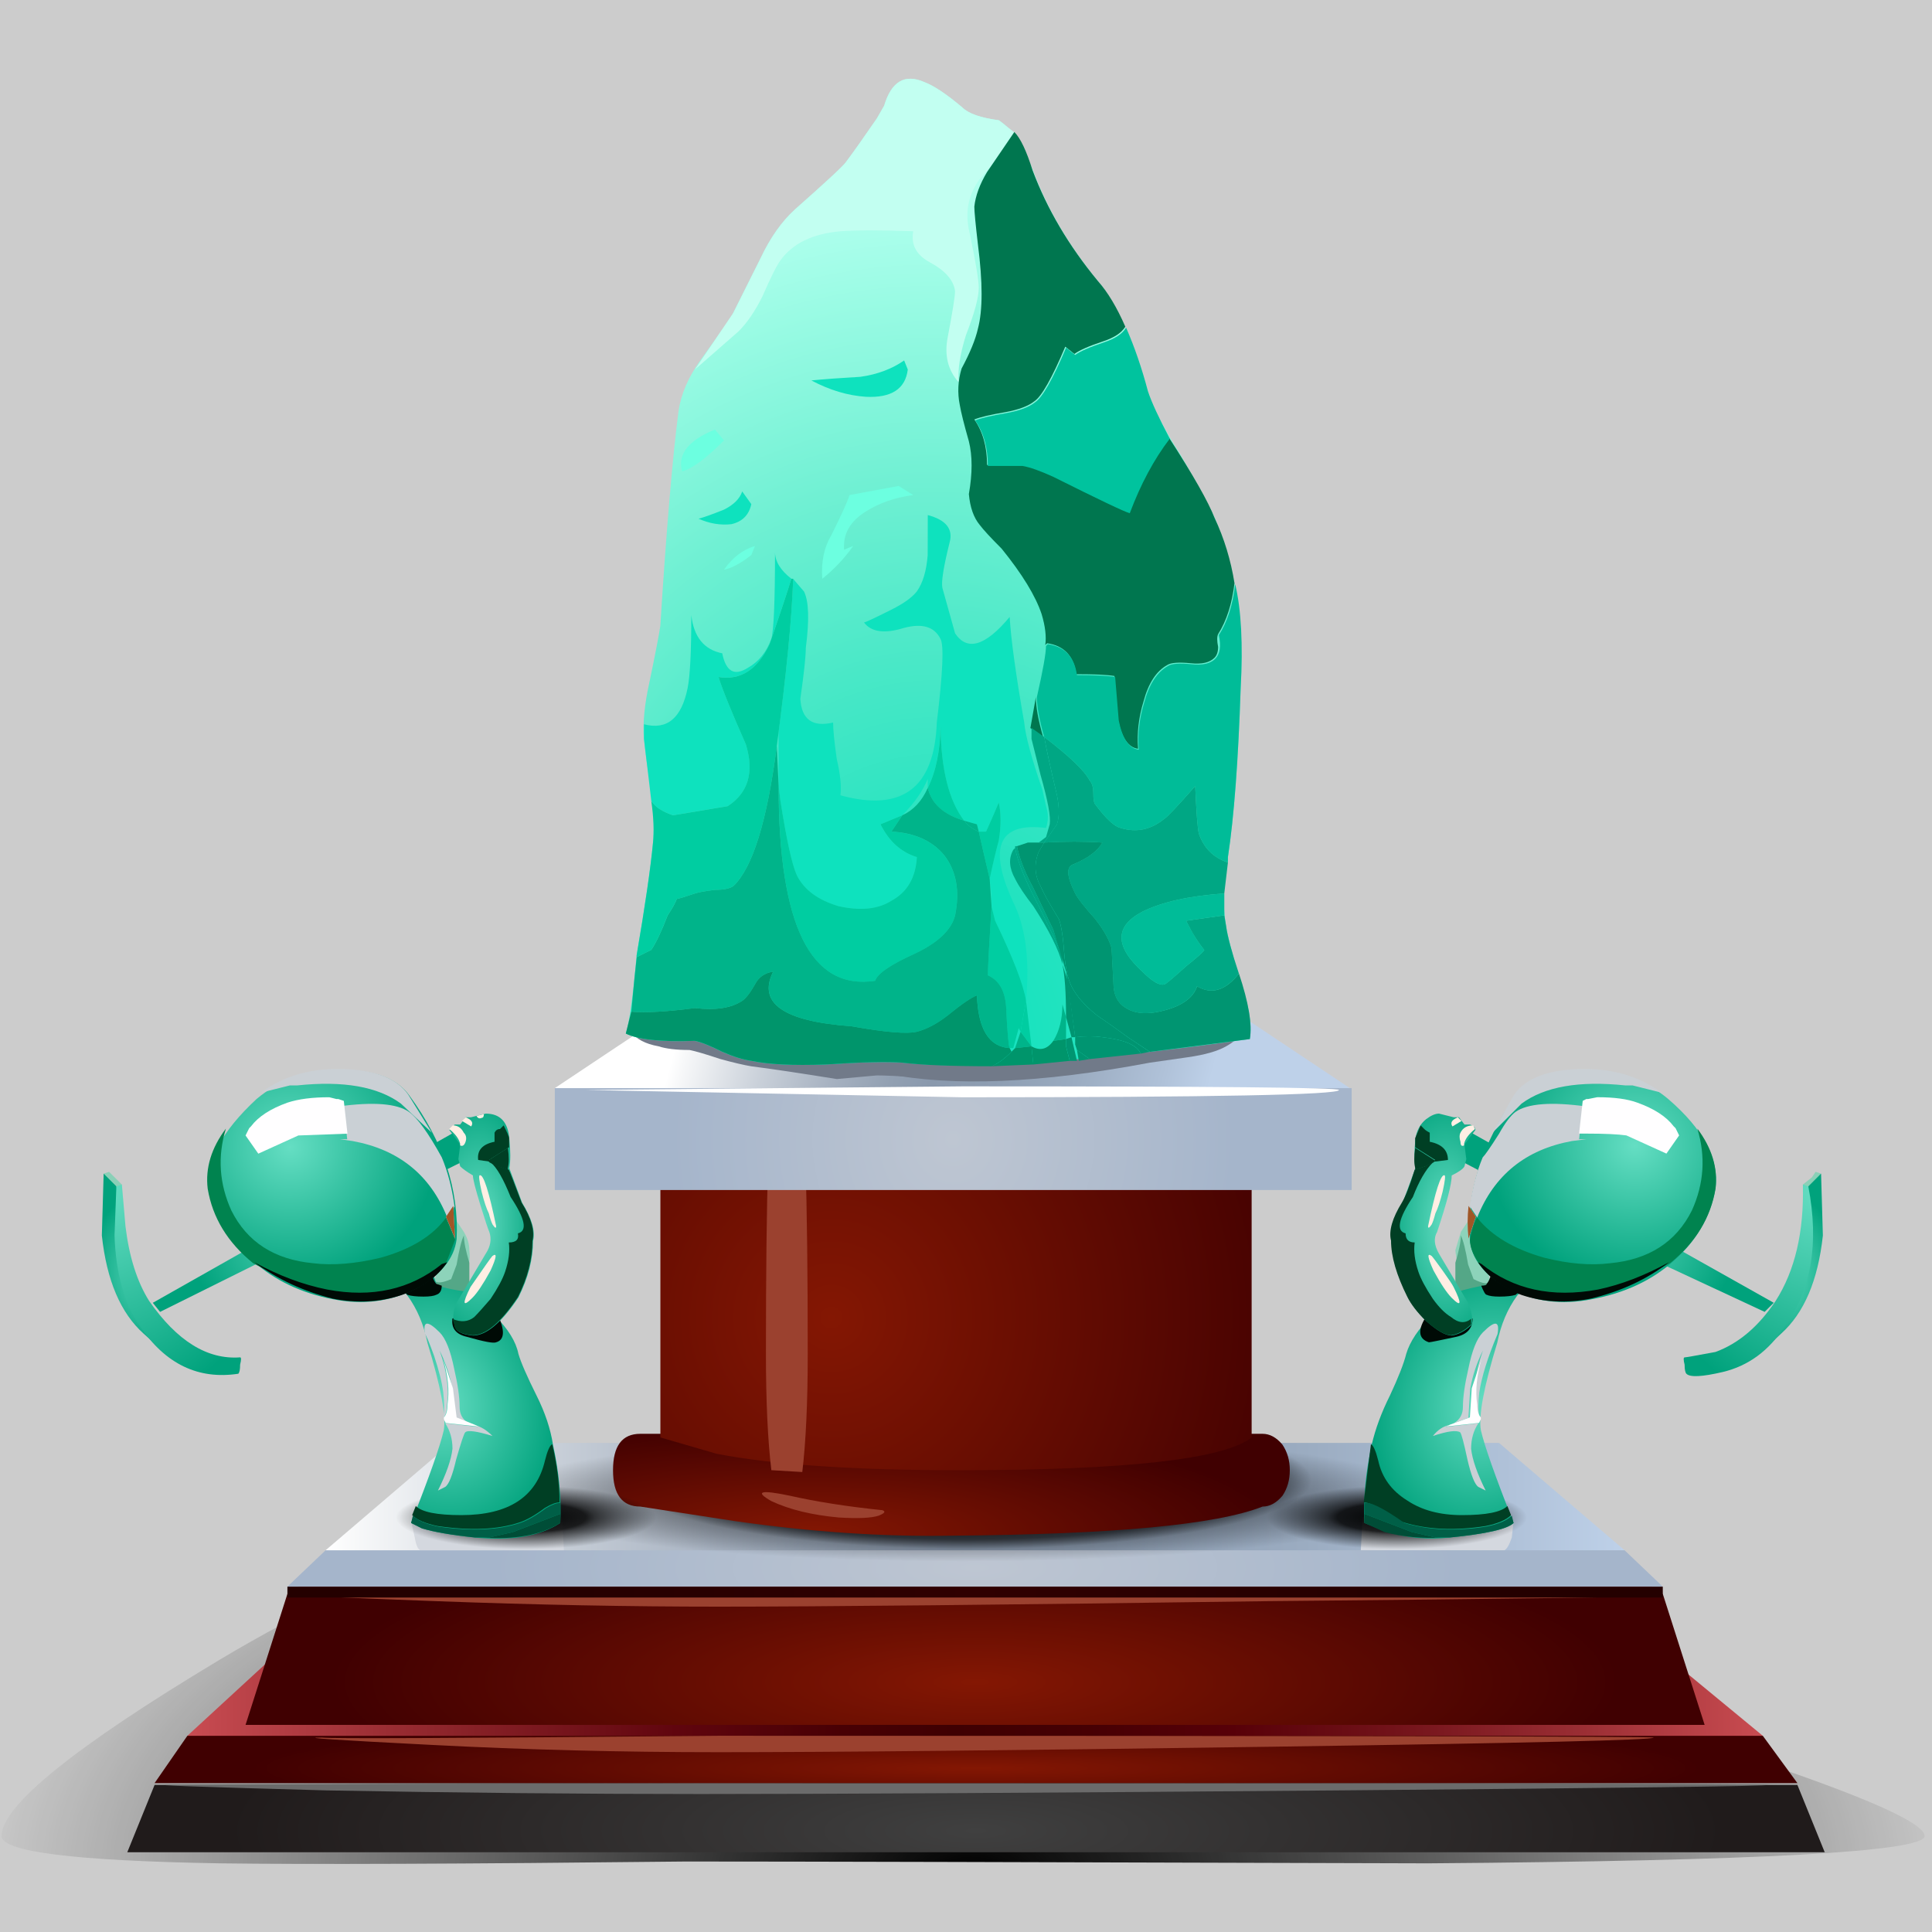 <?xml version="1.0" encoding="iso-8859-1"?>
<!-- Generator: Adobe Illustrator 15.1.0, SVG Export Plug-In . SVG Version: 6.00 Build 0)  -->
<!DOCTYPE svg PUBLIC "-//W3C//DTD SVG 1.1//EN" "http://www.w3.org/Graphics/SVG/1.1/DTD/svg11.dtd">
<svg version="1.1" xmlns="http://www.w3.org/2000/svg" xmlns:xlink="http://www.w3.org/1999/xlink" x="0px" y="0px" width="60px"
	 height="60px" viewBox="0 0 60 60" style="enable-background:new 0 0 60 60;" xml:space="preserve">
<rect x="0" y="0" width="60" height="60" fill="#333333" stroke="none"/>
<symbol  id="FlashAICB_x5F_0_x2F_Layer_1_x2F__x3C_Path_x3E_" viewBox="0 -0.117 0.2 0.117">
	<g id="Layer_1_30_">
		<path style="fill-rule:evenodd;clip-rule:evenodd;fill:#FFEFE4;" d="M0.2,0c0-0.067-0.017-0.1-0.05-0.1
			C0.083-0.133,0.033-0.117,0-0.05L0.2,0z"/>
	</g>
</symbol>
<symbol  id="FlashAICB_x5F_0_x2F_Layer_1_x2F__x3C_Path_x3E__x5F_0">
	<g id="Layer_1_50_">
	</g>
</symbol>
<symbol  id="FlashAICB_x5F_0_x2F_Layer_1_x2F__x3C_Path_x3E__x5F_1" viewBox="0 -0.9 1.3 0.9">
	<g id="Layer_1_16_">
		<path style="fill-rule:evenodd;clip-rule:evenodd;fill:#000A05;" d="M0-0.45L0.75,0h0.2c0.066-0.3,0.133-0.483,0.2-0.55L1.3-0.6
			c0-0.133-0.05-0.217-0.15-0.25C1.083-0.883,0.967-0.9,0.8-0.9c-0.2,0-0.35,0.017-0.45,0.05L0-0.45z"/>
	</g>
</symbol>
<symbol  id="FlashAICB_x5F_0_x2F_Layer_1_x2F__x3C_Path_x3E__x5F_11" viewBox="0 -2.33 4.05 2.33">
	<g id="Layer_1_12_">
		<path style="fill-rule:evenodd;clip-rule:evenodd;fill:#003F24;" d="M3.65-0.45C3.717-0.183,3.783-0.033,3.85,0
			c0.133-0.567,0.2-1.1,0.2-1.6c-0.1,0-0.233-0.05-0.4-0.15c-0.267-0.2-0.5-0.333-0.7-0.4c-0.6-0.2-1.35-0.233-2.25-0.1
			C0.367-2.183,0.133-2.083,0-1.95L0.1-1.7c0.167-0.167,0.583-0.25,1.25-0.25C2.65-1.95,3.417-1.45,3.65-0.45z"/>
	</g>
</symbol>
<symbol  id="FlashAICB_x5F_0_x2F_Layer_1_x2F__x3C_Path_x3E__x5F_11_x5F_0" viewBox="0 -2.33 4.05 2.33">
	<g id="Layer_1_32_">
		<path style="fill-rule:evenodd;clip-rule:evenodd;fill:#003F24;" d="M3.35-2.25c-0.833-0.133-1.583-0.1-2.25,0.1
			c-0.2,0.066-0.434,0.2-0.7,0.4C0.233-1.65,0.1-1.6,0-1.6L0.2,0c0.066-0.033,0.133-0.183,0.2-0.45c0.1-0.466,0.367-0.833,0.8-1.1
			c0.4-0.267,0.9-0.4,1.5-0.4c0.667,0,1.083,0.083,1.25,0.25l0.1-0.25C3.917-2.083,3.683-2.183,3.35-2.25z"/>
	</g>
</symbol>
<symbol  id="FlashAICB_x5F_0_x2F_Layer_1_x2F__x3C_Path_x3E__x5F_12" viewBox="0 -9.767 52.85 9.767">
	<g id="Layer_1_3_">
		
			<radialGradient id="SVGID_1_" cx="26.65" cy="-10" r="27.538" gradientTransform="matrix(1 0 0 -0.47 0 -14.698)" gradientUnits="userSpaceOnUse">
			<stop  offset="0" style="stop-color:#000000"/>
			<stop  offset="1" style="stop-color:#000000;stop-opacity:0"/>
		</radialGradient>
		<path style="fill-rule:evenodd;clip-rule:evenodd;fill:url(#SVGID_1_);" d="M39.2-4.15C48.3-6.783,52.85-8.4,52.85-9
			c0-0.433-4.55-0.683-13.65-0.75C28.6-9.717,21.8-9.7,18.8-9.7C12.667-9.767,8.4-9.783,6-9.75C2-9.683,0-9.433,0-9
			c0,0.833,2,2.45,6,4.85C10.633-1.383,14.9,0,18.8,0C22.833,0,29.633-1.383,39.2-4.15z"/>
	</g>
</symbol>
<symbol  id="FlashAICB_x5F_0_x2F_Layer_1_x2F__x3C_Path_x3E__x5F_1_x5F_0" viewBox="0 -1.75 4.7 1.753">
	<g id="Layer_1_22_">
		<path style="fill-rule:evenodd;clip-rule:evenodd;fill:#CAD0D5;" d="M4.05-0.7L4.7-1.75l-0.85,0.8C3.217-0.483,2.267-0.317,1-0.45
			H0.8L0-0.65C0.633-0.183,1.4,0.033,2.3,0C3.167-0.033,3.75-0.267,4.05-0.7z"/>
	</g>
</symbol>
<symbol  id="FlashAICB_x5F_0_x2F_Layer_1_x2F__x3C_Path_x3E__x5F_1_x5F_1" viewBox="0 -0.25 0.279 0.25">
	<g id="Layer_1_29_">
		<path style="fill-rule:evenodd;clip-rule:evenodd;fill:#FFEFE4;" d="M0.1,0c0.167-0.067,0.217-0.15,0.15-0.25L0-0.1L0.1,0z"/>
	</g>
</symbol>
<symbol  id="FlashAICB_x5F_0_x2F_Layer_1_x2F__x3C_Path_x3E__x5F_1_x5F_2" viewBox="0 -0.9 1.35 0.9">
	<g id="Layer_1_36_">
		<path style="fill-rule:evenodd;clip-rule:evenodd;fill:#000A05;" d="M1.35-0.45l-0.4-0.4C0.85-0.883,0.7-0.9,0.5-0.9
			c-0.167,0-0.283,0.017-0.35,0.05C0.117-0.85,0.067-0.767,0-0.6c0.1,0,0.15,0.017,0.15,0.05C0.217-0.483,0.283-0.3,0.35,0h0.2
			L1.35-0.45z"/>
	</g>
</symbol>
<symbol  id="FlashAICB_x5F_0_x2F_Layer_1_x2F__x3C_Path_x3E__x5F_1_x5F_3" viewBox="0 -1.75 4.65 1.753">
	<g id="Layer_1_42_">
		<path style="fill-rule:evenodd;clip-rule:evenodd;fill:#CAD0D5;" d="M0.6-0.7C0.9-0.267,1.483-0.033,2.35,0
			c0.9,0.033,1.667-0.183,2.3-0.65l-0.8,0.2h-0.2C2.383-0.317,1.433-0.483,0.8-0.95L0-1.75L0.6-0.7z"/>
	</g>
</symbol>
<symbol  id="FlashAICB_x5F_0_x2F_Layer_1_x2F__x3C_Path_x3E__x5F_1_x5F_4" viewBox="0.021 -0.25 0.278 0.25">
	<g id="Layer_1_49_">
		<path style="fill-rule:evenodd;clip-rule:evenodd;fill:#FFEFE4;" d="M0.2,0l0.1-0.1L0.05-0.25C-0.017-0.15,0.033-0.067,0.2,0z"/>
	</g>
</symbol>
<symbol  id="FlashAICB_x5F_0_x2F_Layer_1_x2F__x3C_Path_x3E__x5F_2" viewBox="-0.005 -1.06 1.393 1.06">
	<g id="Layer_1_15_">
		<path style="fill-rule:evenodd;clip-rule:evenodd;fill:#000A05;" d="M0-0.4L0.85,0H0.9l0.35-0.3c0.2-0.434,0.183-0.684-0.05-0.75
			C1.133-1.083,0.867-1.033,0.4-0.9C0.1-0.833-0.033-0.667,0-0.4z"/>
	</g>
</symbol>
<symbol  id="FlashAICB_x5F_0_x2F_Layer_1_x2F__x3C_Path_x3E__x5F_2_x5F_0" viewBox="0 -1.08 5.3 1.08">
	<g id="Layer_1_21_">
		<path style="fill-rule:evenodd;clip-rule:evenodd;fill:#000A05;" d="M2-0.75c1.233-0.233,2.283,0,3.15,0.7L5.3,0
			C5.033-0.4,4.617-0.7,4.05-0.9C3.45-1.1,2.817-1.133,2.15-1C1.35-0.8,0.633-0.467,0,0C0.667-0.367,1.333-0.617,2-0.75z"/>
	</g>
</symbol>
<symbol  id="FlashAICB_x5F_0_x2F_Layer_1_x2F__x3C_Path_x3E__x5F_2_x5F_1" viewBox="0 -0.562 0.467 0.562">
	<g id="Layer_1_28_">
		<path style="fill-rule:evenodd;clip-rule:evenodd;fill:#FFEFE4;" d="M0.4-0.2c0.067-0.066,0.083-0.15,0.05-0.25
			c-0.034-0.1-0.083-0.133-0.15-0.1v0.05C0.267-0.367,0.167-0.233,0-0.1L0.1,0C0.233,0,0.333-0.067,0.4-0.2z"/>
	</g>
</symbol>
<symbol  id="FlashAICB_x5F_0_x2F_Layer_1_x2F__x3C_Path_x3E__x5F_2_x5F_2" viewBox="-0.038 -1.05 1.438 1.05">
	<g id="Layer_1_35_">
		<path style="fill-rule:evenodd;clip-rule:evenodd;fill:#000A05;" d="M1.4-0.4c0-0.267-0.15-0.434-0.45-0.5
			C0.483-1,0.233-1.05,0.2-1.05C-0.1-0.95-0.117-0.7,0.15-0.3L0.45,0H0.5L1.4-0.4z"/>
	</g>
</symbol>
<symbol  id="FlashAICB_x5F_0_x2F_Layer_1_x2F__x3C_Path_x3E__x5F_2_x5F_3" viewBox="0 -1.08 5.25 1.08">
	<g id="Layer_1_41_">
		<path style="fill-rule:evenodd;clip-rule:evenodd;fill:#000A05;" d="M3.3-0.75C3.933-0.617,4.583-0.367,5.25,0
			C4.65-0.467,3.933-0.8,3.1-1C2.433-1.133,1.8-1.1,1.2-0.9C0.667-0.7,0.267-0.4,0,0l0.1-0.05C0.967-0.75,2.033-0.983,3.3-0.75z"/>
	</g>
</symbol>
<symbol  id="FlashAICB_x5F_0_x2F_Layer_1_x2F__x3C_Path_x3E__x5F_2_x5F_4" viewBox="0.025 -0.562 0.425 0.562">
	<g id="Layer_1_48_">
		<path style="fill-rule:evenodd;clip-rule:evenodd;fill:#FFEFE4;" d="M0.05-0.2C0.117-0.067,0.233,0,0.4,0l0.05-0.1
			c-0.167-0.133-0.267-0.267-0.3-0.4v-0.05c-0.066-0.034-0.1,0-0.1,0.1C0.017-0.35,0.017-0.267,0.05-0.2z"/>
	</g>
</symbol>
<symbol  id="FlashAICB_x5F_0_x2F_Layer_1_x2F__x3C_Path_x3E__x5F_3" viewBox="0 -1.9 9.8 1.9">
	<g id="Layer_1_11_">
		
			<radialGradient id="SVGID_2_" cx="4.9" cy="-0.95" r="3.575" gradientTransform="matrix(1 0 0 -0.245 0 -1.183)" gradientUnits="userSpaceOnUse">
			<stop  offset="0" style="stop-color:#000000"/>
			<stop  offset="0.459" style="stop-color:#000000;stop-opacity:0.859"/>
			<stop  offset="0.533" style="stop-color:#000000;stop-opacity:0.698"/>
			<stop  offset="1" style="stop-color:#000000;stop-opacity:0"/>
		</radialGradient>
		<path style="fill-rule:evenodd;clip-rule:evenodd;fill:url(#SVGID_2_);" d="M9.8-0.95c0-0.267-0.483-0.483-1.45-0.65
			C7.383-1.8,6.233-1.9,4.9-1.9c-1.333,0-2.483,0.1-3.45,0.3C0.483-1.433,0-1.217,0-0.95c0,0.267,0.483,0.5,1.45,0.7
			C2.383-0.083,3.533,0,4.9,0s2.517-0.083,3.45-0.25C9.317-0.45,9.8-0.683,9.8-0.95z"/>
	</g>
</symbol>
<symbol  id="FlashAICB_x5F_0_x2F_Layer_1_x2F__x3C_Path_x3E__x5F_3_x5F_0" viewBox="0 -0.9 0.25 0.9">
	<g id="Layer_1_20_">
		<polygon style="fill-rule:evenodd;clip-rule:evenodd;fill:#A05626;" points="0.25,-0.9 0,-0.3 0.2,0 		"/>
	</g>
</symbol>
<symbol  id="FlashAICB_x5F_0_x2F_Layer_1_x2F__x3C_Path_x3E__x5F_3_x5F_1" viewBox="-0.017 -1.44 0.467 1.442">
	<g id="Layer_1_27_">
		<path style="fill-rule:evenodd;clip-rule:evenodd;fill:#FFEFE4;" d="M0.45-1.4c0-0.067-0.034-0.05-0.1,0.05
			c-0.033,0.067-0.067,0.167-0.1,0.3c-0.067,0.133-0.133,0.333-0.2,0.6C-0.017-0.15-0.033,0,0,0C0.1,0.033,0.25-0.433,0.45-1.4z"/>
	</g>
</symbol>
<symbol  id="FlashAICB_x5F_0_x2F_Layer_1_x2F__x3C_Path_x3E__x5F_3_x5F_2" viewBox="0 -1.9 9.85 1.9">
	<g id="Layer_1_31_">
		
			<radialGradient id="SVGID_3_" cx="4.9" cy="-0.95" r="3.575" gradientTransform="matrix(-1 0 0 -0.245 9.8 -1.183)" gradientUnits="userSpaceOnUse">
			<stop  offset="0" style="stop-color:#000000"/>
			<stop  offset="0.459" style="stop-color:#000000;stop-opacity:0.859"/>
			<stop  offset="0.533" style="stop-color:#000000;stop-opacity:0.698"/>
			<stop  offset="1" style="stop-color:#000000;stop-opacity:0"/>
		</radialGradient>
		<path style="fill-rule:evenodd;clip-rule:evenodd;fill:url(#SVGID_3_);" d="M0-0.95c0,0.267,0.483,0.5,1.45,0.7
			C2.383-0.083,3.533,0,4.9,0c1.4,0,2.567-0.083,3.5-0.25c0.967-0.2,1.45-0.433,1.45-0.7c0-0.267-0.483-0.483-1.45-0.65
			C7.433-1.8,6.267-1.9,4.9-1.9c-1.333,0-2.483,0.1-3.45,0.3C0.483-1.433,0-1.217,0-0.95z"/>
	</g>
</symbol>
<symbol  id="FlashAICB_x5F_0_x2F_Layer_1_x2F__x3C_Path_x3E__x5F_3_x5F_3" viewBox="0.025 -0.9 0.225 0.9">
	<g id="Layer_1_40_">
		<path style="fill-rule:evenodd;clip-rule:evenodd;fill:#A05626;" d="M0.05-0.9c-0.033,0.3-0.033,0.6,0,0.9l0.2-0.3L0.05-0.9z"/>
	</g>
</symbol>
<symbol  id="FlashAICB_x5F_0_x2F_Layer_1_x2F__x3C_Path_x3E__x5F_3_x5F_4" viewBox="0 -1.44 0.467 1.442">
	<g id="Layer_1_47_">
		<path style="fill-rule:evenodd;clip-rule:evenodd;fill:#FFEFE4;" d="M0-1.4C0.2-0.433,0.35,0.033,0.45,0
			C0.483,0,0.467-0.15,0.4-0.45c-0.066-0.267-0.133-0.466-0.2-0.6c-0.034-0.133-0.067-0.233-0.1-0.3C0.033-1.45,0-1.467,0-1.4z"/>
	</g>
</symbol>
<symbol  id="FlashAICB_x5F_0_x2F_Layer_1_x2F__x3C_Path_x3E__x5F_4" viewBox="0 -0.9 0.25 0.9">
	<g id="Layer_1_19_">
		<polygon style="fill-rule:evenodd;clip-rule:evenodd;fill:#CAD0D5;" points="0.25,-0.9 0,-0.3 0.2,0 		"/>
	</g>
</symbol>
<symbol  id="FlashAICB_x5F_0_x2F_Layer_1_x2F__x3C_Path_x3E__x5F_4_x5F_0" viewBox="-0.063 -1.346 0.852 1.328">
	<g id="Layer_1_26_">
		<path style="fill-rule:evenodd;clip-rule:evenodd;fill:#FFEFE4;" d="M0.7-0.05c0.133,0.1,0.117-0.034-0.05-0.4
			c-0.2-0.367-0.367-0.617-0.5-0.75C-0.117-1.467-0.133-1.367,0.1-0.9C0.467-0.367,0.667-0.083,0.7-0.05z"/>
	</g>
</symbol>
<symbol  id="FlashAICB_x5F_0_x2F_Layer_1_x2F__x3C_Path_x3E__x5F_4_x5F_1" viewBox="0.025 -0.9 0.225 0.9">
	<g id="Layer_1_39_">
		<path style="fill-rule:evenodd;clip-rule:evenodd;fill:#CAD0D5;" d="M0.05-0.9c-0.033,0.3-0.033,0.6,0,0.9l0.2-0.3L0.05-0.9z"/>
	</g>
</symbol>
<symbol  id="FlashAICB_x5F_0_x2F_Layer_1_x2F__x3C_Path_x3E__x5F_4_x5F_2" viewBox="0.011 -1.346 0.852 1.328">
	<g id="Layer_1_46_">
		<path style="fill-rule:evenodd;clip-rule:evenodd;fill:#FFEFE4;" d="M0.1-0.05c0.033-0.034,0.133-0.167,0.3-0.4
			C0.567-0.683,0.667-0.833,0.7-0.9c0.233-0.467,0.216-0.567-0.05-0.3c-0.133,0.133-0.3,0.383-0.5,0.75
			C-0.017-0.083-0.033,0.05,0.1-0.05z"/>
	</g>
</symbol>
<symbol  id="FlashAICB_x5F_0_x2F_Layer_1_x2F__x3C_Path_x3E__x5F_5" viewBox="-0.014 -4.538 6.814 4.538">
	<g id="Layer_1_18_">
		<path style="fill-rule:evenodd;clip-rule:evenodd;fill:#00834F;" d="M6.55-3.7L6.4-3.75c-0.867-0.7-1.917-0.933-3.15-0.7
			c-0.667,0.133-1.333,0.383-2,0.75C0.55-3.133,0.133-2.45,0-1.65C-0.067-1.083,0.1-0.533,0.5,0C0.267-0.767,0.317-1.517,0.65-2.25
			C1.083-3.117,1.833-3.6,2.9-3.7c0.533-0.066,1.15-0.017,1.85,0.15c0.833,0.233,1.433,0.6,1.8,1.1l0.25-0.6L6.55-3.7z"/>
	</g>
</symbol>
<symbol  id="FlashAICB_x5F_0_x2F_Layer_1_x2F__x3C_Path_x3E__x5F_57">
	<g id="Layer_1_10_">
	</g>
</symbol>
<symbol  id="FlashAICB_x5F_0_x2F_Layer_1_x2F__x3C_Path_x3E__x5F_59">
	<g id="Layer_1_9_">
	</g>
</symbol>
<symbol  id="FlashAICB_x5F_0_x2F_Layer_1_x2F__x3C_Path_x3E__x5F_5_x5F_0" viewBox="0 -0.6 0.575 0.6">
	<g id="Layer_1_25_">
		<path style="fill-rule:evenodd;clip-rule:evenodd;fill:#003F24;" d="M0.05-0.4L0-0.35L0.55,0c0.034-0.233,0.034-0.417,0-0.55V-0.6
			l-0.3,0.1L0.05-0.4z"/>
	</g>
</symbol>
<symbol  id="FlashAICB_x5F_0_x2F_Layer_1_x2F__x3C_Path_x3E__x5F_5_x5F_1" viewBox="0 -4.538 6.764 4.538">
	<g id="Layer_1_38_">
		<path style="fill-rule:evenodd;clip-rule:evenodd;fill:#00834F;" d="M5.5-3.7C4.833-4.067,4.183-4.317,3.55-4.45
			c-1.267-0.233-2.333,0-3.2,0.7L0.25-3.7C0.083-3.467,0-3.25,0-3.05c0.067,0.333,0.133,0.533,0.2,0.6c0.4-0.5,1.017-0.867,1.85-1.1
			c0.667-0.167,1.267-0.217,1.8-0.15C4.917-3.6,5.667-3.117,6.1-2.25C6.433-1.517,6.483-0.767,6.25,0
			c0.4-0.533,0.567-1.083,0.5-1.65C6.617-2.45,6.2-3.133,5.5-3.7z"/>
	</g>
</symbol>
<symbol  id="FlashAICB_x5F_0_x2F_Layer_1_x2F__x3C_Path_x3E__x5F_5_x5F_2" viewBox="-0.025 -0.6 0.575 0.6">
	<g id="Layer_1_45_">
		<path style="fill-rule:evenodd;clip-rule:evenodd;fill:#003F24;" d="M0.5-0.4L0.3-0.5L0-0.6v0.05C-0.033-0.417-0.033-0.233,0,0
			l0.55-0.35L0.5-0.4z"/>
	</g>
</symbol>
<symbol  id="FlashAICB_x5F_0_x2F_Layer_1_x2F__x3C_Path_x3E__x5F_6" viewBox="0 -3.15 3.2 3.123">
	<g id="Layer_1_17_">
		<path style="fill-rule:evenodd;clip-rule:evenodd;fill:#CAD0D5;" d="M2.85-1.5C3.017-1.9,3.133-2.35,3.2-2.85L3-3.15
			c-0.467,1.167-1.333,1.867-2.6,2.1L0.05-1h0.2l-0.1,0.9H0c0.967,0.133,1.617,0.083,1.95-0.15C2.183-0.417,2.483-0.833,2.85-1.5z"
			/>
	</g>
</symbol>
<symbol  id="FlashAICB_x5F_0_x2F_Layer_1_x2F__x3C_Path_x3E__x5F_60">
	<g id="Layer_1_8_">
	</g>
</symbol>
<symbol  id="FlashAICB_x5F_0_x2F_Layer_1_x2F__x3C_Path_x3E__x5F_61">
	<g id="Layer_1_7_">
	</g>
</symbol>
<symbol  id="FlashAICB_x5F_0_x2F_Layer_1_x2F__x3C_Path_x3E__x5F_62" viewBox="0.01 -16.95 7.59 16.95">
	<g id="Layer_1_6_">
		<path style="fill-rule:evenodd;clip-rule:evenodd;fill:#00764F;" d="M0.8-1.1L1.55,0c0.167-0.167,0.333-0.517,0.5-1.05
			c0.4-1.067,1-2.083,1.8-3.05C4.117-4.4,4.367-4.817,4.6-5.35C4.5-5.517,4.3-5.65,4-5.75C3.6-5.883,3.333-6,3.2-6.1L2.95-5.9
			C2.583-6.767,2.3-7.267,2.1-7.4C1.933-7.533,1.667-7.633,1.3-7.7C0.9-7.767,0.617-7.833,0.45-7.9C0.683-8.233,0.8-8.65,0.8-9.15
			h0.95c0.2-0.033,0.483-0.133,0.85-0.3c1.267-0.633,1.967-0.966,2.1-1C5-9.65,5.367-8.967,5.8-8.4
			c0.667-1.033,1.083-1.767,1.25-2.2c0.267-0.566,0.45-1.167,0.55-1.8c-0.067-0.567-0.217-1.033-0.45-1.4
			c-0.033-0.067-0.033-0.184,0-0.35c0-0.133-0.033-0.233-0.1-0.3C6.917-14.583,6.7-14.633,6.4-14.6
			c-0.333,0.033-0.55,0.017-0.65-0.05c-0.3-0.167-0.517-0.5-0.65-1c-0.133-0.434-0.184-0.867-0.15-1.3
			c-0.267,0.034-0.45,0.3-0.55,0.8l-0.1,1.2c-0.2,0.034-0.55,0.05-1.05,0.05c-0.067,0.5-0.333,0.783-0.8,0.85L2.4-14.1
			c0.033,0.233,0,0.517-0.1,0.85c-0.167,0.5-0.533,1.1-1.1,1.8c-0.3,0.3-0.5,0.517-0.6,0.65c-0.167,0.2-0.267,0.483-0.3,0.85
			c0.1,0.567,0.1,1.05,0,1.45c-0.133,0.467-0.216,0.8-0.25,1C-0.017-7.167,0-6.833,0.1-6.5c0.233,0.433,0.383,0.8,0.45,1.1
			c0.133,0.5,0.133,1.267,0,2.3c-0.066,0.567-0.1,0.917-0.1,1.05C0.483-1.75,0.6-1.433,0.8-1.1z"/>
	</g>
</symbol>
<symbol  id="FlashAICB_x5F_0_x2F_Layer_1_x2F__x3C_Path_x3E__x5F_63" viewBox="0 -1.1 0.35 1.1">
	<g id="Layer_1_5_">
		<path style="fill-rule:evenodd;clip-rule:evenodd;fill:#00764F;" d="M0.35-1.1L0-0.85L0.15,0C0.15-0.267,0.217-0.633,0.35-1.1z"/>
	</g>
</symbol>
<symbol  id="FlashAICB_x5F_0_x2F_Layer_1_x2F__x3C_Path_x3E__x5F_6_x5F_0" viewBox="0 -4.75 2.22 4.75">
	<g id="Layer_1_24_">
		<path style="fill-rule:evenodd;clip-rule:evenodd;fill:#003F24;" d="M1.05,0l0.2-0.1l0.3-0.1C1.583-0.267,1.7-0.567,1.9-1.1
			c0.267-0.433,0.367-0.783,0.3-1.05c0-0.5-0.133-1.017-0.4-1.55C1.333-4.4,0.917-4.75,0.55-4.75c-0.333,0.033-0.5,0.133-0.5,0.3
			L0-4.3c0.233-0.1,0.433-0.083,0.6,0.05c0.1,0.1,0.25,0.267,0.45,0.5C1.25-3.45,1.383-3.2,1.45-3c0.1,0.3,0.133,0.567,0.1,0.8
			c0.2,0,0.284,0.083,0.25,0.25c0.267,0.067,0.2,0.4-0.2,1C1.4-0.45,1.217-0.133,1.05,0z"/>
	</g>
</symbol>
<symbol  id="FlashAICB_x5F_0_x2F_Layer_1_x2F__x3C_Path_x3E__x5F_6_x5F_1" viewBox="0 -3.15 3.2 3.123">
	<g id="Layer_1_37_">
		<path style="fill-rule:evenodd;clip-rule:evenodd;fill:#CAD0D5;" d="M2.8-1.05c-1.267-0.233-2.133-0.934-2.6-2.1L0-2.85
			C0.067-2.35,0.183-1.9,0.35-1.5C0.417-1.433,0.567-1.217,0.8-0.85c0.167,0.3,0.317,0.5,0.45,0.6C1.583-0.017,2.233,0.033,3.2-0.1
			H3.1L3-1h0.2L2.8-1.05z"/>
	</g>
</symbol>
<symbol  id="FlashAICB_x5F_0_x2F_Layer_1_x2F__x3C_Path_x3E__x5F_6_x5F_2" viewBox="-0.02 -4.75 2.22 4.75">
	<g id="Layer_1_44_">
		<path style="fill-rule:evenodd;clip-rule:evenodd;fill:#003F24;" d="M1.15,0C0.95-0.2,0.767-0.517,0.6-0.95
			c-0.4-0.6-0.467-0.933-0.2-1c0-0.167,0.083-0.25,0.25-0.25c-0.033-0.233,0-0.5,0.1-0.8c0.067-0.2,0.2-0.45,0.4-0.75
			c0.167-0.233,0.333-0.4,0.5-0.5C1.85-4.417,2.033-4.433,2.2-4.3v-0.15c-0.167-0.167-0.35-0.267-0.55-0.3
			c-0.167,0-0.4,0.133-0.7,0.4C0.717-4.117,0.55-3.9,0.45-3.7C0.15-3.1,0-2.583,0-2.15C-0.067-1.883,0.033-1.533,0.3-1.1
			c0.1,0.167,0.217,0.467,0.35,0.9l0.3,0.1L1.15,0z"/>
	</g>
</symbol>
<symbol  id="FlashAICB_x5F_0_x2F_Layer_1_x2F__x3C_Path_x3E__x5F_7" viewBox="-0.005 -1 0.855 1">
	<g id="Layer_1_23_">
		<path style="fill-rule:evenodd;clip-rule:evenodd;fill:#003F24;" d="M0.6-0.1L0.7,0c0.1-0.2,0.15-0.317,0.15-0.35V-0.6L0.3-0.95
			L0.35-1L0-0.95c-0.033,0.267,0.117,0.434,0.45,0.5v0.25C0.483-0.133,0.533-0.1,0.6-0.1z"/>
	</g>
</symbol>
<symbol  id="FlashAICB_x5F_0_x2F_Layer_1_x2F__x3C_Path_x3E__x5F_7_x5F_0" viewBox="0 -1 0.9 1">
	<g id="Layer_1_43_">
		<path style="fill-rule:evenodd;clip-rule:evenodd;fill:#003F24;" d="M0.25-0.1C0.283-0.133,0.333-0.167,0.4-0.2v-0.25
			c0.333-0.066,0.5-0.233,0.5-0.5L0.5-1l0.05,0.05L0-0.6v0.25L0.15,0L0.25-0.1z"/>
	</g>
</symbol>
<symbol  id="FlashAICB_x5F_0_x2F_Layer_1_x2F__x3C_Path_x3E__x5F_8" viewBox="0 -3.95 28.85 3.95">
	<g id="Layer_1_4_">
		
			<radialGradient id="SVGID_4_" cx="14.425" cy="-2" r="12.922" gradientTransform="matrix(1 0 0 -0.136 0 -2.272)" gradientUnits="userSpaceOnUse">
			<stop  offset="0" style="stop-color:#000000"/>
			<stop  offset="1" style="stop-color:#000000;stop-opacity:0"/>
		</radialGradient>
		<path style="fill-rule:evenodd;clip-rule:evenodd;fill:url(#SVGID_4_);" d="M28.85-1.95c0-0.566-1.4-1.033-4.2-1.4
			c-2.833-0.4-6.233-0.6-10.2-0.6c-4,0-7.4,0.2-10.2,0.6C1.417-2.983,0-2.517,0-1.95c0,0.534,1.417,1,4.25,1.4
			C7.017-0.183,10.417,0,14.45,0c4,0,7.4-0.183,10.2-0.55C27.45-0.95,28.85-1.417,28.85-1.95z"/>
	</g>
</symbol>
<symbol  id="FlashAICB_x5F_0_x2F_Layer_1_x2F__x3C_Path_x3E__x5F_8_x5F_0" viewBox="-0.017 -2.7 1.217 2.738">
	<g id="Layer_1_14_">
		<path style="fill-rule:evenodd;clip-rule:evenodd;fill:#CAD0D5;" d="M0.4-0.2c0.167-0.167,0.3-0.5,0.4-1
			c0.1-0.433,0.15-0.783,0.15-1.05c0-0.2,0.083-0.35,0.25-0.45L0.85-2.55l-0.1,0.8C0.683-1.383,0.567-1.033,0.4-0.7
			c0.2-0.566,0.267-1.066,0.2-1.5c0-0.167-0.033-0.283-0.1-0.35v0.05c0.033,0.133,0.033,0.35,0,0.65c-0.033,0.267-0.117,0.6-0.25,1
			C0.117-0.483,0.033-0.283,0-0.25C-0.067,0.117,0.067,0.133,0.4-0.2z"/>
	</g>
</symbol>
<symbol  id="FlashAICB_x5F_0_x2F_Layer_1_x2F__x3C_Path_x3E__x5F_8_x5F_1" viewBox="0 -2.7 1.217 2.738">
	<g id="Layer_1_34_">
		<path style="fill-rule:evenodd;clip-rule:evenodd;fill:#CAD0D5;" d="M0.8-0.2c0.333,0.333,0.467,0.317,0.4-0.05
			c-0.267-0.633-0.434-1.167-0.5-1.6c-0.034-0.3-0.034-0.517,0-0.65v-0.05C0.633-2.483,0.6-2.367,0.6-2.2
			c-0.067,0.434,0,0.934,0.2,1.5C0.633-1.033,0.517-1.383,0.45-1.75L0.4-2.55L0-2.7c0.167,0.1,0.25,0.25,0.25,0.45
			c0,0.267,0.05,0.617,0.15,1.05C0.5-0.7,0.633-0.367,0.8-0.2z"/>
	</g>
</symbol>
<symbol  id="FlashAICB_x5F_0_x2F_Layer_1_x2F__x3C_Path_x3E__x5F_9" viewBox="0 -1.85 1.5 1.85">
	<g id="Layer_1_13_">
		<path style="fill-rule:evenodd;clip-rule:evenodd;fill:#CAD0D5;" d="M0.4-0.7c0,0.267-0.066,0.5-0.2,0.7l0.9-0.1L1-0.05
			c0.167-0.034,0.333-0.133,0.5-0.3c-0.433,0.133-0.683,0.167-0.75,0.1C0.717-0.283,0.633-0.533,0.5-1C0.4-1.433,0.3-1.683,0.2-1.75
			L0-1.85C0.233-1.383,0.367-1,0.4-0.7z"/>
	</g>
</symbol>
<symbol  id="FlashAICB_x5F_0_x2F_Layer_1_x2F__x3C_Path_x3E__x5F_9_x5F_0" viewBox="0 -1.85 1.45 1.85">
	<g id="Layer_1_33_">
		<path style="fill-rule:evenodd;clip-rule:evenodd;fill:#CAD0D5;" d="M1.05-0.7C1.083-1,1.217-1.383,1.45-1.85l-0.2,0.1
			C1.15-1.683,1.05-1.433,0.95-1c-0.1,0.467-0.167,0.717-0.2,0.75C0.65-0.183,0.4-0.217,0-0.35c0.133,0.167,0.283,0.267,0.45,0.3
			L0.35-0.1L1.25,0C1.117-0.2,1.05-0.433,1.05-0.7z"/>
	</g>
</symbol>
<symbol  id="transparent_x5F_box_1_" viewBox="0 -50 50 50">
	<g id="Layer_1_2_">
		<polygon style="fill-rule:evenodd;clip-rule:evenodd;fill:#CCCCCC;" points="50,-50 0,-50 0,0 50,0 		"/>
	</g>
</symbol>
<g id="transparent_x5F_box">
	
		<use xlink:href="#transparent_x5F_box_1_"  width="50" height="50" y="-50" transform="matrix(1.2 0 0 -1.2 0 0)" style="overflow:visible;opacity:0;"/>
</g>
<g id="Layer_1">
	<g>
		<g>
			
				<use xlink:href="#FlashAICB_x5F_0_x2F_Layer_1_x2F__x3C_Path_x3E__x5F_12"  width="52.85" height="9.767" y="-9.767" transform="matrix(1.13 0 0 -1.13 0.05 46.85)" style="overflow:visible;opacity:0.769;enable-background:new    ;"/>
			
				<radialGradient id="SVGID_5_" cx="175.675" cy="65.35" r="20.748" gradientTransform="matrix(1.13 0 0 -0.271 -168.201 74.57)" gradientUnits="userSpaceOnUse">
				<stop  offset="0" style="stop-color:#404040"/>
				<stop  offset="0.992" style="stop-color:#201B1B"/>
			</radialGradient>
			<polygon style="fill-rule:evenodd;clip-rule:evenodd;fill:url(#SVGID_5_);" points="55.82,55.432 56.668,57.523 3.953,57.523 
				4.801,55.432 			"/>
			<path style="fill-rule:evenodd;clip-rule:evenodd;fill:#6B6B6B;" d="M54.916,55.432c0,0.039-4.426,0.095-13.277,0.17
				c-9.039,0.075-15.669,0.113-19.888,0.113c-3.691,0-7.57-0.038-11.639-0.113c-4.067-0.112-5.65-0.17-4.746-0.17l16.385-0.056
				C43.861,55.376,54.916,55.395,54.916,55.432z"/>
			
				<linearGradient id="SVGID_6_" gradientUnits="userSpaceOnUse" x1="154" y1="61.95" x2="197.3" y2="61.95" gradientTransform="matrix(1.13 0 0 1.13 -168.201 -17)">
				<stop  offset="0" style="stop-color:#C94C52"/>
				<stop  offset="0.043" style="stop-color:#B84147"/>
				<stop  offset="0.184" style="stop-color:#862026"/>
				<stop  offset="0.31" style="stop-color:#60050E"/>
				<stop  offset="0.416" style="stop-color:#480004"/>
				<stop  offset="0.486" style="stop-color:#3F0002"/>
				<stop  offset="0.565" style="stop-color:#450003"/>
				<stop  offset="0.663" style="stop-color:#570008"/>
				<stop  offset="0.769" style="stop-color:#73131A"/>
				<stop  offset="0.882" style="stop-color:#992D33"/>
				<stop  offset="1" style="stop-color:#C94C51"/>
				<stop  offset="1" style="stop-color:#C94C52"/>
			</linearGradient>
			<polygon style="fill-rule:evenodd;clip-rule:evenodd;fill:url(#SVGID_6_);" points="53.561,54.528 7.4,54.754 5.818,53.907 
				8.643,51.308 51.526,51.252 54.746,53.907 			"/>
			
				<radialGradient id="SVGID_7_" cx="175.675" cy="63.65" r="20.098" gradientTransform="matrix(1.13 0 0 -0.079 -168.201 59.94)" gradientUnits="userSpaceOnUse">
				<stop  offset="0" style="stop-color:#841703"/>
				<stop  offset="0.992" style="stop-color:#400001"/>
			</radialGradient>
			<polygon style="fill-rule:evenodd;clip-rule:evenodd;fill:url(#SVGID_7_);" points="54.746,53.907 55.82,55.376 4.801,55.376 
				5.818,53.907 			"/>
			<path style="fill-rule:evenodd;clip-rule:evenodd;fill:#9B412F;" d="M51.356,53.963c0,0.075-3.955,0.17-11.865,0.283
				c-7.909,0.113-13.634,0.17-17.176,0.17c-3.012,0-5.989-0.075-8.926-0.227c-2.976-0.151-4.106-0.227-3.39-0.227
				c0.226,0.038,4.331,0.019,12.316-0.056C41.677,53.907,51.356,53.926,51.356,53.963z"/>
			
				<linearGradient id="SVGID_8_" gradientUnits="userSpaceOnUse" x1="171.566" y1="11.867" x2="196.581" y2="11.867" gradientTransform="matrix(1.092 0.29 -0.29 1.092 -168.201 -17)">
				<stop  offset="0" style="stop-color:#C94C52"/>
				<stop  offset="0.043" style="stop-color:#B84147"/>
				<stop  offset="0.184" style="stop-color:#862026"/>
				<stop  offset="0.31" style="stop-color:#60050E"/>
				<stop  offset="0.416" style="stop-color:#480004"/>
				<stop  offset="0.486" style="stop-color:#3F0002"/>
				<stop  offset="0.565" style="stop-color:#450003"/>
				<stop  offset="0.663" style="stop-color:#570008"/>
				<stop  offset="0.769" style="stop-color:#73131A"/>
				<stop  offset="0.882" style="stop-color:#992D33"/>
				<stop  offset="1" style="stop-color:#C94C51"/>
				<stop  offset="1" style="stop-color:#C94C52"/>
			</linearGradient>
			<polygon style="fill-rule:evenodd;clip-rule:evenodd;fill:url(#SVGID_8_);" points="51.639,49.443 48.08,51.646 21.92,51.082 
				12.485,51.646 8.926,49.443 13.219,47.409 47.346,47.409 			"/>
			
				<radialGradient id="SVGID_9_" cx="175.65" cy="61.25" r="17.85" gradientTransform="matrix(1.13 0 0 -0.271 -168.201 68.836)" gradientUnits="userSpaceOnUse">
				<stop  offset="0" style="stop-color:#841703"/>
				<stop  offset="0.992" style="stop-color:#400001"/>
			</radialGradient>
			<polygon style="fill-rule:evenodd;clip-rule:evenodd;fill:url(#SVGID_9_);" points="51.639,49.499 52.939,53.568 7.626,53.568 
				8.926,49.499 			"/>
			<path style="fill-rule:evenodd;clip-rule:evenodd;fill:#9B412F;" d="M51.356,49.557c0,0.038-4.011,0.094-12.033,0.169
				c-8.174,0.113-13.843,0.17-17.008,0.17c-2.786,0-5.706-0.057-8.757-0.17c-3.05-0.112-4.237-0.169-3.559-0.169l12.316-0.058
				C41.677,49.499,51.356,49.519,51.356,49.557z"/>
			
				<radialGradient id="SVGID_10_" cx="175.65" cy="58.8" r="13.364" gradientTransform="matrix(1.13 0 0 -1.404 -168.201 131.984)" gradientUnits="userSpaceOnUse">
				<stop  offset="0" style="stop-color:#300001"/>
				<stop  offset="0.992" style="stop-color:#240000"/>
			</radialGradient>
			<rect x="8.926" y="49.274" style="fill-rule:evenodd;clip-rule:evenodd;fill:url(#SVGID_10_);" width="42.713" height="0.339"/>
			
				<linearGradient id="SVGID_11_" gradientUnits="userSpaceOnUse" x1="157.8" y1="56.45" x2="193.5" y2="56.45" gradientTransform="matrix(1.13 0 0 1.13 -168.201 -17)">
				<stop  offset="0" style="stop-color:#FFFFFF"/>
				<stop  offset="0.024" style="stop-color:#F7F8F9"/>
				<stop  offset="0.172" style="stop-color:#C9D0D9"/>
				<stop  offset="0.302" style="stop-color:#A7B2C1"/>
				<stop  offset="0.412" style="stop-color:#92A0B2"/>
				<stop  offset="0.486" style="stop-color:#8A99AD"/>
				<stop  offset="0.604" style="stop-color:#8E9EB2"/>
				<stop  offset="0.753" style="stop-color:#9BACC1"/>
				<stop  offset="0.914" style="stop-color:#B0C2D9"/>
				<stop  offset="1" style="stop-color:#BED1E9"/>
			</linearGradient>
			<polygon style="fill-rule:evenodd;clip-rule:evenodd;fill:url(#SVGID_11_);" points="50.453,48.145 47.232,48.766 13.389,48.766 
				10.112,48.145 14.011,44.811 46.554,44.811 			"/>
			
				<radialGradient id="SVGID_12_" cx="175.65" cy="58.15" r="13.412" gradientTransform="matrix(1.13 0 0 -0.329 -168.201 67.816)" gradientUnits="userSpaceOnUse">
				<stop  offset="0" style="stop-color:#BEC6D2"/>
				<stop  offset="0.992" style="stop-color:#A5B5CB"/>
			</radialGradient>
			<polygon style="fill-rule:evenodd;clip-rule:evenodd;fill:url(#SVGID_12_);" points="50.453,48.145 51.639,49.274 8.926,49.274 
				10.112,48.145 			"/>
		</g>
		<g>
			
				<use xlink:href="#FlashAICB_x5F_0_x2F_Layer_1_x2F__x3C_Path_x3E__x5F_8"  width="28.85" height="3.95" y="-3.95" transform="matrix(1.13 0 0 -1.13 13.6 44.25)" style="overflow:visible;opacity:0.769;enable-background:new    ;"/>
			
				<radialGradient id="SVGID_13_" cx="175.5" cy="55.7" r="9.4" gradientTransform="matrix(-1.13 0 0 -0.228 228.426 58.662)" gradientUnits="userSpaceOnUse">
				<stop  offset="0" style="stop-color:#000000"/>
				<stop  offset="0.859" style="stop-color:#000000;stop-opacity:0.529"/>
				<stop  offset="1" style="stop-color:#000000;stop-opacity:0"/>
			</radialGradient>
			<path style="fill-rule:evenodd;clip-rule:evenodd;fill:url(#SVGID_13_);" d="M18.192,45.885c0-0.679,1.167-1.244,3.502-1.695
				c2.297-0.49,5.104-0.735,8.419-0.735c3.277,0,6.083,0.245,8.418,0.735c2.298,0.451,3.446,1.017,3.446,1.695
				c0,0.677-1.148,1.261-3.446,1.751c-2.335,0.451-5.141,0.678-8.418,0.678c-3.315,0-6.122-0.227-8.419-0.678
				C19.359,47.146,18.192,46.562,18.192,45.885z"/>
			
				<radialGradient id="SVGID_14_" cx="171.2" cy="57.2" r="12.988" gradientTransform="matrix(1.13 0 0 -0.27 -168.201 63.063)" gradientUnits="userSpaceOnUse">
				<stop  offset="0" style="stop-color:#841703"/>
				<stop  offset="0.992" style="stop-color:#400001"/>
			</radialGradient>
			<path style="fill-rule:evenodd;clip-rule:evenodd;fill:url(#SVGID_14_);" d="M39.83,46.449c-0.188,0.226-0.395,0.339-0.621,0.339
				c-1.431,0.565-4.651,0.866-9.661,0.904c-2.109,0.037-4.35-0.113-6.724-0.453l-2.938-0.451c-0.565,0-0.848-0.377-0.848-1.13
				c0-0.754,0.283-1.13,0.848-1.13h19.322c0.227,0,0.434,0.112,0.621,0.339c0.151,0.226,0.227,0.489,0.227,0.791
				C40.057,45.959,39.981,46.223,39.83,46.449z"/>
			
				<radialGradient id="SVGID_15_" cx="173.682" cy="44.07" r="13.837" gradientTransform="matrix(1.129 0.047 0.047 -1.129 -172.339 82.512)" gradientUnits="userSpaceOnUse">
				<stop  offset="0" style="stop-color:#841703"/>
				<stop  offset="0.992" style="stop-color:#400001"/>
			</radialGradient>
			<path style="fill-rule:evenodd;clip-rule:evenodd;fill:url(#SVGID_15_);" d="M20.508,31.929l1.639,0.509
				c1.732,0.338,4.218,0.508,7.458,0.508s5.744-0.17,7.515-0.508c0.903-0.151,1.487-0.32,1.751-0.509v12.712
				c-0.866,0.679-3.898,1.018-9.096,1.018c-3.24,0-5.745-0.17-7.515-0.509l-1.751-0.509V31.929z"/>
			<path style="fill-rule:evenodd;clip-rule:evenodd;fill:#9B412F;" d="M24.068,32.945l0.734,0.057
				c0.189,1.055,0.283,4.067,0.283,9.04c0,1.506-0.057,2.731-0.169,3.673l-0.961-0.057c-0.112-0.942-0.168-2.147-0.168-3.616
				C23.786,37.032,23.879,34.001,24.068,32.945z"/>
			<path style="fill-rule:evenodd;clip-rule:evenodd;fill:#9B412F;" d="M24.52,46.449c0.829,0.188,1.79,0.339,2.881,0.451
				c0.114,0.038,0.076,0.095-0.112,0.17c-0.226,0.075-0.64,0.094-1.243,0.057c-0.829-0.075-1.526-0.245-2.091-0.509
				C23.427,46.317,23.616,46.261,24.52,46.449z"/>
			
				<linearGradient id="SVGID_16_" gradientUnits="userSpaceOnUse" x1="173.019" y1="-2.226" x2="187.482" y2="-2.226" gradientTransform="matrix(1.092 0.291 -0.291 1.092 -168.2 -17.001)">
				<stop  offset="0" style="stop-color:#FFFFFF"/>
				<stop  offset="0.024" style="stop-color:#F7F8F9"/>
				<stop  offset="0.172" style="stop-color:#C9D0D9"/>
				<stop  offset="0.302" style="stop-color:#A7B2C1"/>
				<stop  offset="0.412" style="stop-color:#92A0B2"/>
				<stop  offset="0.486" style="stop-color:#8A99AD"/>
				<stop  offset="0.604" style="stop-color:#8E9EB2"/>
				<stop  offset="0.753" style="stop-color:#9BACC1"/>
				<stop  offset="0.914" style="stop-color:#B0C2D9"/>
				<stop  offset="1" style="stop-color:#BED1E9"/>
			</linearGradient>
			<polygon style="fill-rule:evenodd;clip-rule:evenodd;fill:url(#SVGID_16_);" points="17.23,33.793 21.299,31.081 37.853,31.081 
				41.922,33.793 38.531,34.979 29.604,34.244 20.678,34.979 			"/>
			
				<radialGradient id="SVGID_17_" cx="175.05" cy="46.35" r="7.806" gradientTransform="matrix(1.13 0 0 -1.222 -168.201 92.029)" gradientUnits="userSpaceOnUse">
				<stop  offset="0" style="stop-color:#BEC6D2"/>
				<stop  offset="0.992" style="stop-color:#A5B5CB"/>
			</radialGradient>
			<rect x="17.23" y="33.793" style="fill-rule:evenodd;clip-rule:evenodd;fill:url(#SVGID_17_);" width="24.747" height="3.164"/>
			<path style="fill-rule:evenodd;clip-rule:evenodd;fill:#FFFFFF;" d="M41.583,33.85c0,0.151-3.898,0.227-11.696,0.227
				L18.192,33.85c0.188,0,4.086-0.037,11.695-0.112C37.685,33.737,41.583,33.774,41.583,33.85z"/>
		</g>
		<path style="fill-rule:evenodd;clip-rule:evenodd;fill:#717A89;" d="M25.988,33.511c-1.167-0.188-2.053-0.32-2.655-0.396
			c-0.226-0.037-0.546-0.112-0.96-0.225c-0.453-0.151-0.772-0.245-0.961-0.282c-0.414,0-0.733-0.039-0.96-0.114
			c-0.415-0.075-0.697-0.226-0.847-0.451l10-2.995c0.113,0.453,0.301,1.111,0.564,1.978c0.189,1.168,0.208,1.847,0.057,2.034
			c-0.15,0.264-0.32,0.301-0.508,0.113c-0.226,0.15-0.622,0.244-1.187,0.282c-0.64-0.038-1.073-0.057-1.299-0.057L25.988,33.511z"/>
		<path style="fill-rule:evenodd;clip-rule:evenodd;fill:#717A89;" d="M27.514,33.341l4.632-4.067
			c1.319,0.226,2.731,0.621,4.237,1.187c2.147,0.791,2.713,1.469,1.695,2.033c-0.264,0.151-0.659,0.264-1.187,0.339
			c-0.527,0.076-0.922,0.133-1.186,0.17C32.316,33.642,29.585,33.756,27.514,33.341z"/>
		
			<radialGradient id="SVGID_18_" cx="174.267" cy="43.85" r="19.272" gradientTransform="matrix(1.13 0 -0.012 -1.379 -167.264 93.006)" gradientUnits="userSpaceOnUse">
			<stop  offset="0.024" style="stop-color:#0EE2BE"/>
			<stop  offset="0.235" style="stop-color:#26E3C0"/>
			<stop  offset="0.451" style="stop-color:#49E8C7"/>
			<stop  offset="0.663" style="stop-color:#70F0D3"/>
			<stop  offset="0.878" style="stop-color:#9AFBE4"/>
			<stop  offset="0.977" style="stop-color:#AEFFED"/>
		</radialGradient>
		<path style="fill-rule:evenodd;clip-rule:evenodd;fill:url(#SVGID_18_);" d="M22.768,9.724c0.075-0.15,0.357-0.716,0.848-1.695
			c0.301-0.64,0.659-1.149,1.074-1.526c0.979-0.866,1.506-1.355,1.581-1.469c0.226-0.301,0.546-0.753,0.961-1.356l0.226-0.395
			c0.225-0.754,0.64-0.998,1.243-0.735c0.301,0.113,0.696,0.376,1.186,0.791c0.188,0.188,0.565,0.32,1.13,0.396
			c0.415,0.264,0.772,0.791,1.074,1.582c0.452,1.206,1.13,2.354,2.033,3.446c0.49,0.565,0.999,1.695,1.526,3.39
			c0.15,0.49,0.489,1.149,1.017,1.978c0.527,0.904,0.885,1.563,1.073,1.978c0.641,1.545,0.904,3.296,0.791,5.255
			c-0.074,2.26-0.207,4.011-0.396,5.254c-0.15,0.791-0.169,1.507-0.057,2.147c0.038,0.264,0.188,0.848,0.452,1.751
			c0.264,0.717,0.358,1.3,0.283,1.752c-5.123,0.716-8.721,0.961-10.792,0.734c-0.453-0.037-1.244-0.019-2.374,0.057
			c-1.017,0.037-1.789,0-2.316-0.113c-0.264-0.037-0.565-0.132-0.904-0.282c-0.377-0.188-0.66-0.301-0.848-0.339
			c-1.055,0.038-1.77-0.038-2.147-0.226c0.113-0.339,0.226-1.149,0.338-2.43c0.264-1.544,0.434-2.711,0.509-3.502
			c0.038-0.49,0.019-1.037-0.056-1.639c-0.113-0.64-0.188-1.168-0.226-1.583c-0.038-0.489,0.019-1.073,0.17-1.751
			c0.188-0.904,0.301-1.487,0.339-1.751c0.188-2.976,0.376-5.198,0.565-6.667c0.075-0.527,0.301-1.055,0.677-1.582
			C22.429,10.251,22.768,9.762,22.768,9.724z"/>
		<g>
			<path style="fill-rule:evenodd;clip-rule:evenodd;fill:#C2FFF1;" d="M26.102,7.182c-0.866,0.076-1.487,0.377-1.865,0.904
				c-0.113,0.151-0.301,0.527-0.565,1.13c-0.226,0.452-0.47,0.81-0.734,1.073l-1.356,1.187l1.187-1.752
				c0.075-0.15,0.357-0.716,0.848-1.695c0.301-0.64,0.659-1.149,1.074-1.526c0.979-0.866,1.506-1.355,1.581-1.469
				c0.226-0.301,0.546-0.753,0.961-1.356l0.226-0.395c0.225-0.754,0.64-0.998,1.243-0.735c0.301,0.113,0.696,0.376,1.186,0.791
				c0.188,0.188,0.565,0.32,1.13,0.396l0.509,0.396l-0.395,0.622L30.396,5.6c-0.339,0.49-0.434,1.036-0.282,1.639
				c0.188,0.904,0.282,1.469,0.282,1.695c0,0.301-0.131,0.791-0.396,1.469c-0.188,0.603-0.263,1.092-0.226,1.469
				c-0.339-0.376-0.453-0.848-0.339-1.413c0.15-0.791,0.225-1.262,0.225-1.413c-0.038-0.339-0.301-0.64-0.79-0.904
				c-0.415-0.226-0.584-0.546-0.509-0.96C27.344,7.144,26.592,7.144,26.102,7.182z"/>
			
				<use xlink:href="#FlashAICB_x5F_0_x2F_Layer_1_x2F__x3C_Path_x3E__x5F_63"  width="0.35" height="1.1" y="-1.1" transform="matrix(1.13 0 0 -1.13 32 21.65)" style="overflow:visible;opacity:0.309;enable-background:new    ;"/>
			
				<use xlink:href="#FlashAICB_x5F_0_x2F_Layer_1_x2F__x3C_Path_x3E__x5F_62"  width="7.59" height="16.95" x="0.01" y="-16.95" transform="matrix(1.13 0 0 -1.13 29.75 4.1)" style="overflow:visible;opacity:0.309;enable-background:new    ;"/>
			
				<use xlink:href="#FlashAICB_x5F_0_x2F_Layer_1_x2F__x3C_Path_x3E__x5F_61"  width="-32766" height="-32766" x="16383" y="16383" transform="matrix(1.13 0 0 -1.13 31.5 26.25)" style="overflow:visible;opacity:0.309;enable-background:new    ;"/>
			
				<use xlink:href="#FlashAICB_x5F_0_x2F_Layer_1_x2F__x3C_Path_x3E__x5F_60"  width="-32766" height="-32766" x="16383" y="16383" transform="matrix(1.13 0 0 -1.13 31.95 25.6)" style="overflow:visible;opacity:0.309;enable-background:new    ;"/>
			
				<use xlink:href="#FlashAICB_x5F_0_x2F_Layer_1_x2F__x3C_Path_x3E__x5F_59"  width="-32766" height="-32766" x="16383" y="16383" transform="matrix(1.13 0 0 -1.13 32 22.95)" style="overflow:visible;opacity:0.309;enable-background:new    ;"/>
			
				<use xlink:href="#FlashAICB_x5F_0_x2F_Layer_1_x2F__x3C_Path_x3E__x5F_57"  width="-32766" height="-32766" x="16383" y="16383" transform="matrix(1.13 0 0 -1.13 31.1 4.3)" style="overflow:visible;opacity:0.309;enable-background:new    ;"/>
			<path style="fill-rule:evenodd;clip-rule:evenodd;fill:#0EE2BE;" d="M28.813,15.996c0.565,0.15,0.792,0.433,0.679,0.847
				c-0.188,0.753-0.264,1.224-0.226,1.413l0.395,1.413c0.377,0.565,0.942,0.395,1.695-0.509c0.039,0.678,0.188,1.77,0.452,3.277
				c0.038,0.414,0.227,1.111,0.565,2.09l0.112,0.508c0.076,0.227,0.076,0.452,0,0.678c-1.506-0.188-1.826,0.621-0.96,2.43
				c0.339,0.753,0.452,1.733,0.339,2.938c-0.075-0.49-0.396-1.318-0.96-2.486l-0.113-0.452v-0.396l-0.057-0.451
				c0.113-0.527,0.207-0.923,0.282-1.187c0.075-0.452,0.075-0.847,0-1.187c-0.075,0.188-0.207,0.49-0.395,0.905h-0.227l-0.057-0.227
				l-0.396-0.113c-0.476-0.623-0.72-1.602-0.734-2.938c-0.012,0.778-0.145,1.418-0.396,1.921v-0.282
				c-0.15,0.376-0.414,0.752-0.79,1.13l-0.679,0.282c0.264,0.528,0.64,0.867,1.13,1.017c-0.038,0.641-0.301,1.092-0.791,1.356
				c-0.414,0.264-0.96,0.32-1.638,0.17c-0.641-0.188-1.074-0.508-1.3-0.961c-0.151-0.339-0.32-1.111-0.509-2.316l-0.056-0.451
				v-1.667c0.266-2.055,0.417-3.646,0.452-4.773l0.339,0.395c0.15,0.301,0.169,0.885,0.056,1.751c0,0.264-0.056,0.792-0.17,1.583
				c0.039,0.64,0.377,0.885,1.018,0.735c0,0.225,0.038,0.603,0.113,1.13c0.113,0.489,0.151,0.866,0.113,1.13
				c1.921,0.526,2.919-0.227,2.994-2.26c0.188-1.545,0.226-2.411,0.113-2.6c-0.188-0.376-0.565-0.489-1.13-0.339
				c-0.603,0.188-1.017,0.132-1.244-0.169c0.039,0,0.321-0.132,0.848-0.396c0.377-0.188,0.641-0.376,0.791-0.565
				c0.189-0.264,0.301-0.64,0.339-1.13C28.813,16.673,28.813,16.259,28.813,15.996z"/>
			<path style="fill-rule:evenodd;clip-rule:evenodd;fill:#0EE2BE;" d="M20.226,24.866L20,22.945v-0.452
				c0.716,0.188,1.167-0.188,1.356-1.13c0.075-0.377,0.113-1.13,0.113-2.26c0.076,0.677,0.396,1.074,0.961,1.186
				c0.113,0.565,0.376,0.716,0.792,0.453c0.338-0.189,0.583-0.49,0.733-0.905c0.075-0.263,0.113-1.157,0.114-2.684
				c0.004,0.287,0.174,0.561,0.508,0.82c-0.106,0.354-0.313,0.975-0.622,1.864c-0.018,0.056-0.036,0.112-0.056,0.17
				c-0.376,0.791-0.904,1.13-1.583,1.017c0.114,0.376,0.396,1.073,0.848,2.09c0.264,0.866,0.076,1.506-0.565,1.921l-1.695,0.283
				C20.564,25.205,20.338,25.055,20.226,24.866z"/>
			<polygon style="fill-rule:evenodd;clip-rule:evenodd;fill:#00CDA1;" points="31.864,31.081 32.034,32.493 31.695,32.042 			"/>
			<path style="fill-rule:evenodd;clip-rule:evenodd;fill:#00CDA1;" d="M23.163,23.115c-0.451-1.018-0.734-1.714-0.848-2.09
				c0.679,0.113,1.207-0.226,1.583-1.017c0.339-0.979,0.565-1.658,0.678-2.034h0.057c-0.039,1.205-0.208,2.938-0.509,5.197
				c-0.301,2.335-0.753,3.786-1.356,4.351c-0.113,0.075-0.301,0.113-0.565,0.113c-0.301,0.037-0.509,0.075-0.622,0.112
				c-0.338,0.114-0.527,0.17-0.565,0.17c-0.037,0.113-0.132,0.283-0.282,0.509c-0.189,0.49-0.357,0.848-0.509,1.074l-0.453,0.225
				v-0.056c0.264-1.544,0.434-2.711,0.509-3.502c0.038-0.339,0.019-0.772-0.056-1.3c0.112,0.189,0.339,0.339,0.678,0.453
				l1.695-0.283C23.239,24.621,23.427,23.981,23.163,23.115z"/>
			<path style="fill-rule:evenodd;clip-rule:evenodd;fill:#00CDA1;" d="M29.209,22.55c0.014,1.336,0.258,2.315,0.734,2.938
				c-0.64-0.188-1.016-0.526-1.13-1.017C29.064,23.968,29.197,23.328,29.209,22.55z"/>
			<path style="fill-rule:evenodd;clip-rule:evenodd;fill:#00CDA1;" d="M30.791,28.143l0.113,0.452
				c0.564,1.168,0.885,1.996,0.96,2.486l-0.169,0.961l-0.058-0.113l-0.169,0.621h-0.113c-0.037-0.075-0.075-0.508-0.112-1.299
				c-0.038-0.49-0.227-0.811-0.565-0.961C30.678,30.064,30.716,29.348,30.791,28.143z"/>
			<path style="fill-rule:evenodd;clip-rule:evenodd;fill:#00CDA1;" d="M31.017,24.922c0.075,0.34,0.075,0.735,0,1.187
				c-0.075,0.264-0.169,0.659-0.282,1.187c-0.15-0.64-0.264-1.13-0.339-1.469h0.227C30.81,25.412,30.941,25.111,31.017,24.922z"/>
			<path style="fill-rule:evenodd;clip-rule:evenodd;fill:#00CDA1;" d="M24.181,24.415l0.056,0.451
				c0.188,1.205,0.357,1.978,0.509,2.316c0.226,0.453,0.659,0.772,1.3,0.961c0.678,0.15,1.224,0.094,1.638-0.17
				c0.49-0.264,0.753-0.715,0.791-1.356c-0.49-0.15-0.866-0.489-1.13-1.017l0.679-0.282l-0.34,0.509
				c0.716,0.038,1.262,0.282,1.639,0.734c0.377,0.49,0.49,1.111,0.339,1.865c-0.113,0.451-0.526,0.848-1.243,1.187
				c-0.754,0.338-1.167,0.621-1.243,0.848C25.179,30.761,24.181,28.746,24.181,24.415z"/>
			<path style="fill-rule:evenodd;clip-rule:evenodd;fill:#0EE2BE;" d="M28.192,11.476c-0.075,0.603-0.509,0.885-1.299,0.847
				c-0.565-0.038-1.13-0.207-1.695-0.508c0.376-0.038,0.885-0.076,1.525-0.113c0.527-0.075,0.979-0.245,1.356-0.508L28.192,11.476z"
				/>
			<path style="fill-rule:evenodd;clip-rule:evenodd;fill:#0EE2BE;" d="M23.333,15.657c-0.075,0.339-0.282,0.546-0.621,0.622
				c-0.339,0.038-0.679-0.019-1.018-0.17c0.151-0.038,0.415-0.132,0.791-0.282c0.301-0.151,0.49-0.339,0.565-0.565L23.333,15.657z"
				/>
			<path style="fill-rule:evenodd;clip-rule:evenodd;fill:#00B48A;" d="M32.994,31.194l0.113,0.396v0.678l-0.396,0.057
				C32.9,32.023,32.994,31.646,32.994,31.194z"/>
			<path style="fill-rule:evenodd;clip-rule:evenodd;fill:#00B48A;" d="M29.943,25.487l0.396,0.113l0.057,0.227
				C30.207,25.751,30.057,25.638,29.943,25.487z"/>
			<polygon style="fill-rule:evenodd;clip-rule:evenodd;fill:#00B48A;" points="31.695,32.042 32.034,32.493 31.525,32.55 			"/>
			<path style="fill-rule:evenodd;clip-rule:evenodd;fill:#00B48A;" d="M24.124,23.171l0.057,1.244c0,4.331,0.999,6.346,2.995,6.045
				c0.075-0.227,0.489-0.509,1.243-0.848c0.716-0.339,1.13-0.735,1.243-1.187c0.151-0.754,0.039-1.375-0.339-1.865
				c-0.376-0.452-0.922-0.696-1.639-0.734l0.34-0.509c0.339-0.151,0.603-0.434,0.79-0.848c0.114,0.49,0.49,0.829,1.13,1.017
				c0.114,0.151,0.264,0.264,0.453,0.34c0.075,0.339,0.188,0.829,0.339,1.469l0.057,0.847c-0.075,1.205-0.113,1.921-0.113,2.147
				c0.339,0.15,0.527,0.471,0.565,0.961c0.037,0.791,0.075,1.224,0.112,1.299c-0.64-0.038-0.979-0.584-1.017-1.638
				c-0.188,0.075-0.49,0.282-0.903,0.621c-0.34,0.264-0.66,0.433-0.961,0.509c-0.301,0.075-0.979,0.019-2.034-0.17
				c-2.109-0.151-2.918-0.716-2.43-1.695c-0.264,0.038-0.452,0.17-0.565,0.396c-0.15,0.264-0.283,0.434-0.395,0.509
				c-0.339,0.226-0.829,0.301-1.469,0.226c-0.866,0.113-1.526,0.151-1.977,0.113c0.075-0.829,0.131-1.394,0.168-1.695l0.453-0.225
				c0.151-0.226,0.32-0.584,0.509-1.074c0.15-0.226,0.245-0.396,0.282-0.509c0.038,0,0.227-0.056,0.565-0.17
				c0.113-0.038,0.32-0.075,0.622-0.112c0.264,0,0.452-0.038,0.565-0.113C23.371,26.957,23.823,25.506,24.124,23.171z"/>
			<path style="fill-rule:evenodd;clip-rule:evenodd;fill:#00956B;" d="M33.107,32.268v0.226l0.113,0.452l-1.13,0.113l-0.057-0.565
				c0.264,0.151,0.49,0.095,0.678-0.169L33.107,32.268z"/>
			<path style="fill-rule:evenodd;clip-rule:evenodd;fill:#00956B;" d="M32.034,32.493l0.057,0.565l-1.3,0.056
				c0.188-0.074,0.396-0.225,0.622-0.451l0.112-0.113L32.034,32.493z"/>
			<path style="fill-rule:evenodd;clip-rule:evenodd;fill:#00956B;" d="M23.051,31.081c0.112-0.075,0.245-0.245,0.395-0.509
				c0.113-0.226,0.301-0.357,0.565-0.396c-0.489,0.979,0.321,1.544,2.43,1.695c1.055,0.188,1.732,0.245,2.034,0.17
				c0.301-0.076,0.622-0.245,0.961-0.509c0.414-0.339,0.715-0.546,0.903-0.621c0.038,1.054,0.377,1.6,1.017,1.638l0.058,0.113
				c-0.227,0.227-0.434,0.377-0.622,0.451c-1.243,0-2.166-0.037-2.768-0.112c-0.453-0.037-1.244-0.019-2.374,0.057
				c-1.017,0.037-1.789,0-2.316-0.113c-0.264-0.037-0.565-0.132-0.904-0.282c-0.377-0.188-0.66-0.301-0.848-0.339
				c-1.055,0.038-1.77-0.038-2.147-0.226l0.17-0.679c0.451,0.038,1.111,0,1.977-0.113C22.222,31.382,22.712,31.307,23.051,31.081z"
				/>
			<path style="fill-rule:evenodd;clip-rule:evenodd;fill:#00C39E;" d="M34.294,10.628c0.339-0.113,0.565-0.264,0.678-0.452
				c0.264,0.603,0.49,1.262,0.679,1.977c0.112,0.339,0.339,0.829,0.678,1.47c-0.49,0.64-0.904,1.412-1.243,2.316
				c-0.15-0.038-0.942-0.414-2.373-1.13c-0.414-0.188-0.734-0.301-0.96-0.339h-1.074c0-0.565-0.131-1.036-0.395-1.413
				c0.188-0.075,0.508-0.15,0.96-0.226c0.414-0.075,0.716-0.188,0.903-0.339c0.227-0.15,0.547-0.715,0.961-1.695l0.283,0.226
				C33.54,10.911,33.842,10.779,34.294,10.628z"/>
			<path style="fill-rule:evenodd;clip-rule:evenodd;fill:#00BC98;" d="M36.271,20.685c0.112-0.075,0.357-0.094,0.734-0.056
				c0.34,0.038,0.583-0.019,0.734-0.169c0.151-0.151,0.188-0.396,0.112-0.735c0.265-0.414,0.435-0.941,0.509-1.583
				c0.189,0.792,0.245,1.865,0.17,3.221c-0.074,2.26-0.207,4.011-0.396,5.254v0.17c-0.451-0.151-0.753-0.453-0.904-0.904
				c-0.037-0.151-0.075-0.64-0.112-1.469c-0.565,0.64-0.885,0.979-0.961,1.016c-0.414,0.339-0.866,0.434-1.355,0.283
				c-0.188-0.038-0.452-0.283-0.791-0.734c-0.037-0.039-0.057-0.151-0.057-0.34c0-0.188-0.038-0.32-0.113-0.395
				c-0.15-0.301-0.621-0.754-1.412-1.356c-0.15-0.527-0.227-0.941-0.227-1.242c0.188-0.829,0.282-1.356,0.282-1.583l0.058-0.056
				c0.526,0.075,0.829,0.395,0.903,0.96c0.565,0,0.96,0.019,1.187,0.057l0.112,1.355c0.114,0.565,0.321,0.866,0.623,0.905
				c-0.039-0.49,0.019-0.98,0.169-1.47C35.688,21.25,35.933,20.874,36.271,20.685z"/>
			<path style="fill-rule:evenodd;clip-rule:evenodd;fill:#00BC98;" d="M35.48,30.177c-0.866-0.791-0.866-1.412,0-1.865
				c0.603-0.301,1.45-0.489,2.542-0.565v0.679l-1.186,0.169c0.188,0.377,0.376,0.679,0.564,0.905c0,0.038-0.188,0.207-0.564,0.507
				c-0.415,0.378-0.641,0.565-0.679,0.565C36.008,30.61,35.781,30.479,35.48,30.177z"/>
			<path style="fill-rule:evenodd;clip-rule:evenodd;fill:#00A784;" d="M31.469,26.392l0.057-0.058
				c0.075,0.415,0.302,0.98,0.678,1.695c0.415,0.829,0.679,1.394,0.791,1.695v0.226c-0.112-0.451-0.414-1.055-0.903-1.808
				c-0.264-0.338-0.453-0.621-0.565-0.847C31.337,26.957,31.318,26.656,31.469,26.392z"/>
			<path style="fill-rule:evenodd;clip-rule:evenodd;fill:#00A784;" d="M32.034,22.945v-0.339l0.396,0.282
				c0.074,0.415,0.207,1.018,0.396,1.809c0.075,0.376,0.075,0.677,0,0.903c-0.076,0.113-0.207,0.301-0.396,0.565h-0.169l0.225-0.17
				l0.114-0.396c0.037-0.226-0.057-0.735-0.283-1.526L32.034,22.945z"/>
			<path style="fill-rule:evenodd;clip-rule:evenodd;fill:#00A784;" d="M31.525,26.334v-0.056h0.057
				c0.075,0.377,0.245,0.81,0.509,1.3l0.621,1.299l0.282,0.848c-0.112-0.301-0.376-0.866-0.791-1.695
				C31.827,27.314,31.601,26.75,31.525,26.334z"/>
			<path style="fill-rule:evenodd;clip-rule:evenodd;fill:#00A784;" d="M32.825,24.697c-0.188-0.792-0.321-1.394-0.396-1.809
				c0.791,0.603,1.262,1.055,1.412,1.356c0.075,0.075,0.113,0.208,0.113,0.395c0,0.189,0.02,0.301,0.057,0.34
				c0.339,0.451,0.603,0.696,0.791,0.734c0.489,0.151,0.941,0.056,1.355-0.283c0.076-0.037,0.396-0.376,0.961-1.016
				c0.037,0.829,0.075,1.317,0.112,1.469c0.151,0.451,0.453,0.752,0.904,0.904l-0.113,0.96c-1.092,0.076-1.939,0.264-2.542,0.565
				c-0.866,0.453-0.866,1.074,0,1.865c0.301,0.302,0.527,0.434,0.678,0.396c0.038,0,0.264-0.188,0.679-0.565
				c0.376-0.301,0.564-0.47,0.564-0.507c-0.188-0.226-0.377-0.527-0.564-0.905l1.186-0.169l0.057,0.339
				c0.038,0.301,0.17,0.791,0.396,1.469c-0.415,0.527-0.848,0.66-1.3,0.396c-0.113,0.339-0.434,0.583-0.96,0.733
				c-0.528,0.151-0.942,0.133-1.244-0.057c-0.264-0.15-0.395-0.413-0.395-0.791c-0.038-0.677-0.057-1.035-0.057-1.074
				c-0.076-0.264-0.245-0.565-0.509-0.903c-0.339-0.376-0.546-0.64-0.621-0.792c-0.264-0.526-0.283-0.829-0.058-0.904
				c0.452-0.188,0.754-0.414,0.905-0.677c-0.565-0.038-1.169-0.038-1.809,0c0.188-0.264,0.319-0.453,0.396-0.565
				C32.9,25.375,32.9,25.073,32.825,24.697z"/>
			<path style="fill-rule:evenodd;clip-rule:evenodd;fill:#009571;" d="M33.107,31.59c0-0.754-0.038-1.3-0.113-1.639l0.17,0.509
				l0.227,1.751h-0.114L33.107,31.59z"/>
			<polygon style="fill-rule:evenodd;clip-rule:evenodd;fill:#009571;" points="33.503,32.945 33.446,32.607 33.842,32.89 			"/>
			<polygon style="fill-rule:evenodd;clip-rule:evenodd;fill:#009571;" points="33.107,32.268 33.276,32.211 33.446,32.945 
				33.221,32.945 33.107,32.493 			"/>
			<path style="fill-rule:evenodd;clip-rule:evenodd;fill:#009571;" d="M32.43,26.166l-0.169,0.282
				c-0.151,0.376-0.133,0.734,0.056,1.074c0.075,0.188,0.264,0.526,0.565,1.017c0.075,0.188,0.131,0.546,0.169,1.074
				c0.038,0.452,0.113,0.791,0.226,1.018c0.151,0.301,0.415,0.603,0.792,0.903c0.226,0.15,0.546,0.376,0.96,0.678l0.679,0.452
				l-0.283,0.057c-0.113-0.264-0.509-0.434-1.186-0.509c-0.264-0.038-0.547-0.038-0.848,0l-0.283-2.034l-0.396-1.3l-0.621-1.299
				c-0.264-0.49-0.434-0.922-0.509-1.3l0.339-0.112H32.43z"/>
			<path style="fill-rule:evenodd;clip-rule:evenodd;fill:#009571;" d="M34.238,32.211c0.677,0.075,1.072,0.245,1.186,0.509
				l-1.582,0.17l-0.396-0.282l-0.056-0.17v-0.227C33.691,32.173,33.975,32.173,34.238,32.211z"/>
			<path style="fill-rule:evenodd;clip-rule:evenodd;fill:#009571;" d="M32.316,27.522c-0.188-0.34-0.207-0.697-0.056-1.074
				l0.169-0.282c0.64-0.038,1.243-0.038,1.809,0c-0.151,0.264-0.453,0.49-0.905,0.677c-0.226,0.075-0.206,0.377,0.058,0.904
				c0.075,0.151,0.282,0.415,0.621,0.792c0.264,0.338,0.433,0.64,0.509,0.903c0,0.039,0.019,0.396,0.057,1.074
				c0,0.378,0.131,0.641,0.395,0.791c0.302,0.189,0.716,0.208,1.244,0.057c0.526-0.15,0.847-0.395,0.96-0.733
				c0.452,0.264,0.885,0.131,1.3-0.396c0.301,0.903,0.414,1.582,0.339,2.034l-3.107,0.396l-0.679-0.452
				c-0.414-0.302-0.734-0.527-0.96-0.678c-0.377-0.301-0.641-0.603-0.792-0.903c-0.112-0.227-0.188-0.565-0.226-1.018
				c-0.038-0.528-0.094-0.885-0.169-1.074C32.58,28.048,32.392,27.709,32.316,27.522z"/>
			<path style="fill-rule:evenodd;clip-rule:evenodd;fill:#6CFFE0;" d="M26.384,15.374l1.525-0.282l0.453,0.282
				c-0.565,0.076-1.055,0.245-1.469,0.509c-0.49,0.301-0.716,0.697-0.679,1.187l0.282-0.114c-0.264,0.377-0.583,0.716-0.96,1.018
				c-0.038-0.528,0.057-0.98,0.283-1.356C26.121,16.015,26.309,15.6,26.384,15.374z"/>
			<path style="fill-rule:evenodd;clip-rule:evenodd;fill:#6CFFE0;" d="M22.485,13.679c-0.565,0.565-0.999,0.885-1.3,0.96
				c-0.15-0.527,0.189-0.96,1.018-1.299L22.485,13.679z"/>
			<path style="fill-rule:evenodd;clip-rule:evenodd;fill:#6CFFE0;" d="M23.333,17.238c-0.339,0.264-0.621,0.415-0.848,0.453
				c0.264-0.377,0.584-0.621,0.96-0.735L23.333,17.238z"/>
		</g>
		<path style="fill-rule:evenodd;clip-rule:evenodd;fill:#8DD3BA;" d="M13.107,38.087c-0.226-0.376-0.189-0.885,0.112-1.525
			c0.301,0.302,0.546,0.641,0.735,1.017l0.451,0.679c0.114,0.188,0.17,0.376,0.17,0.565c0.038,0.301-0.019,0.603-0.17,0.903
			c-0.038,0.227-0.15,0.527-0.339,0.904l0.17,0.056h-0.565c-0.226-0.037-0.339-0.149-0.339-0.339
			c0.075-0.264,0.131-0.471,0.169-0.621c0.075-0.188,0.075-0.452,0-0.791L13.107,38.087z"/>
		<path style="fill-rule:evenodd;clip-rule:evenodd;fill:#54A787;" d="M13.502,39.782c0.075,0.075,0.245,0.056,0.509-0.057
			l0.17-0.452c0.075-0.451,0.15-0.753,0.225-0.904c0,0.189,0.057,0.472,0.17,0.848v0.791c-0.151,0.716-0.716,0.886-1.695,0.509
			L13.502,39.782z"/>
		
			<radialGradient id="SVGID_19_" cx="157.65" cy="48.6" r="3.7" gradientTransform="matrix(1.13 0 0 -1.138 -168.201 93.205)" gradientUnits="userSpaceOnUse">
			<stop  offset="0" style="stop-color:#65DEC3"/>
			<stop  offset="1" style="stop-color:#00A27C"/>
		</radialGradient>
		<polygon style="fill-rule:evenodd;clip-rule:evenodd;fill:url(#SVGID_19_);" points="4.971,40.742 4.745,40.46 14.237,35.092 
			15.084,35.149 14.52,35.997 		"/>
		<polygon style="fill-rule:evenodd;clip-rule:evenodd;fill:#8AD0B7;" points="3.388,36.392 3.785,36.787 3.502,37.069 
			3.219,36.448 		"/>
		
			<radialGradient id="SVGID_20_" cx="152.664" cy="64.83" r="1.897" gradientTransform="matrix(1.125 -0.112 -0.022 -1.34 -165.528 143.396)" gradientUnits="userSpaceOnUse">
			<stop  offset="0" style="stop-color:#65DEC3"/>
			<stop  offset="1" style="stop-color:#00A27C"/>
		</radialGradient>
		<path style="fill-rule:evenodd;clip-rule:evenodd;fill:url(#SVGID_20_);" d="M3.163,38.369l0.056-1.921l0.396,0.396l0.396,2.429
			l0.734,1.809l1.469,1.187c0,0.489-0.584,0.207-1.751-0.848C3.747,40.78,3.313,39.764,3.163,38.369z"/>
		
			<radialGradient id="SVGID_21_" cx="147.24" cy="-91.47" r="5.573" gradientTransform="matrix(0.687 0.897 0.798 -0.887 -24.831 -176.299)" gradientUnits="userSpaceOnUse">
			<stop  offset="0" style="stop-color:#65DEC3"/>
			<stop  offset="1" style="stop-color:#00A27C"/>
		</radialGradient>
		<path style="fill-rule:evenodd;clip-rule:evenodd;fill:url(#SVGID_21_);" d="M3.785,36.787l0.112,1.3
			c0.114,0.941,0.357,1.714,0.735,2.316c0.866,1.243,1.808,1.827,2.825,1.751c0.038,0,0.038,0.076,0,0.227
			c0,0.151-0.019,0.245-0.057,0.282c-1.243,0.188-2.26-0.301-3.051-1.469c-0.49-0.716-0.754-1.657-0.792-2.825l0.057-1.524
			L3.785,36.787z"/>
		<path style="fill-rule:evenodd;clip-rule:evenodd;fill:#D4D8DF;" d="M15.875,46.279c0.264,0.038,0.546,0.151,0.848,0.339
			c0.15,0.113,0.395,0.282,0.734,0.509l0.056,1.018h-4.462c-0.076-0.039-0.133-0.17-0.17-0.396l-0.113-0.509L15.875,46.279z"/>
		
			<use xlink:href="#FlashAICB_x5F_0_x2F_Layer_1_x2F__x3C_Path_x3E__x5F_3"  width="9.8" height="1.9" y="-1.9" transform="matrix(1.13 0 0 -1.13 10.8 46.05)" style="overflow:visible;opacity:0.699;enable-background:new    ;"/>
		
			<radialGradient id="SVGID_22_" cx="-87.653" cy="143.735" r="3.987" gradientTransform="matrix(-0.266 -1.098 -0.896 0.202 119.105 -81.73)" gradientUnits="userSpaceOnUse">
			<stop  offset="0" style="stop-color:#65DEC3"/>
			<stop  offset="1" style="stop-color:#00A27C"/>
		</radialGradient>
		<path style="fill-rule:evenodd;clip-rule:evenodd;fill:url(#SVGID_22_);" d="M17.4,47.297c-0.64,0.414-1.525,0.565-2.655,0.451
			c-0.716-0.075-1.262-0.169-1.639-0.282l-0.339-0.169c0.565-1.432,0.904-2.393,1.016-2.883c0.075-0.451-0.094-1.354-0.508-2.711
			c-0.113-0.564-0.32-1.055-0.622-1.469l-0.395-0.452l1.074-0.621l0.225,0.733c0.114,0.076,0.434,0.151,0.961,0.227
			c0.264,0.15,0.546,0.396,0.847,0.734c0.414,0.414,0.659,0.811,0.734,1.187c0.076,0.264,0.264,0.696,0.565,1.3
			c0.264,0.526,0.434,1.035,0.509,1.525C17.363,45.733,17.438,46.543,17.4,47.297z"/>
		<g>
			
				<use xlink:href="#FlashAICB_x5F_0_x2F_Layer_1_x2F__x3C_Path_x3E__x5F_11"  width="4.05" height="2.33" y="-2.33" transform="matrix(1.13 0 0 -1.13 12.8 44.85)" style="overflow:visible;opacity:0.469;enable-background:new    ;"/>
			<path style="fill-rule:evenodd;clip-rule:evenodd;fill:#005F47;" d="M17.4,47.015l-1.469,0.564l-0.735,0.169h-0.451
				c-0.716-0.075-1.262-0.169-1.639-0.282l-0.339-0.169l0.056-0.227c0.15,0.15,0.414,0.264,0.792,0.339
				c1.016,0.151,1.864,0.112,2.542-0.112c0.225-0.076,0.489-0.227,0.79-0.452c0.188-0.113,0.34-0.17,0.452-0.17V47.015z"/>
			
				<use xlink:href="#FlashAICB_x5F_0_x2F_Layer_1_x2F__x3C_Path_x3E__x5F_9"  width="1.5" height="1.85" y="-1.85" transform="matrix(1.13 0 0 -1.13 13.6 44.2)" style="overflow:visible;opacity:0.379;enable-background:new    ;"/>
			
				<use xlink:href="#FlashAICB_x5F_0_x2F_Layer_1_x2F__x3C_Path_x3E__x5F_8_x5F_0"  width="1.217" height="2.738" x="-0.017" y="-2.7" transform="matrix(1.13 0 0 -1.13 13.2 41.15)" style="overflow:visible;opacity:0.379;enable-background:new    ;"/>
			<path style="fill-rule:evenodd;clip-rule:evenodd;fill:#FFFEFF;" d="M14.181,44.02l0.565,0.227l0.112,0.056l-1.017-0.112
				l-0.057-0.113V44.02c0.075-0.075,0.114-0.208,0.114-0.396c0.065-0.425,0.018-0.905-0.141-1.44l0.31,0.932L14.181,44.02z"/>
			
				<use xlink:href="#FlashAICB_x5F_0_x2F_Layer_1_x2F__x3C_Path_x3E__x5F_2"  width="1.393" height="1.06" x="-0.005" y="-1.06" transform="matrix(1.13 0 0 -1.13 14.05 40.5)" style="overflow:visible;opacity:0.469;enable-background:new    ;"/>
			
				<use xlink:href="#FlashAICB_x5F_0_x2F_Layer_1_x2F__x3C_Path_x3E__x5F_1"  width="1.3" height="0.9" y="-0.9" transform="matrix(1.13 0 0 -1.13 12.25 39.25)" style="overflow:visible;opacity:0.469;enable-background:new    ;"/>
			<path style="fill-rule:evenodd;clip-rule:evenodd;fill:#004D37;" d="M15.932,47.579l1.469-0.564v0.282
				c-0.603,0.376-1.412,0.526-2.43,0.451h0.226L15.932,47.579z"/>
		</g>
		
			<radialGradient id="SVGID_23_" cx="140.497" cy="-78.315" r="3.951" gradientTransform="matrix(0.797 0.801 0.833 -0.765 -37.736 -136.827)" gradientUnits="userSpaceOnUse">
			<stop  offset="0" style="stop-color:#65DEC3"/>
			<stop  offset="1" style="stop-color:#00A27C"/>
		</radialGradient>
		<path style="fill-rule:evenodd;clip-rule:evenodd;fill:url(#SVGID_23_);" d="M7.966,34.132c0.715-0.603,1.6-0.903,2.655-0.903
			c1.018,0,1.714,0.264,2.09,0.791c1.055,1.432,1.544,2.919,1.47,4.463c-0.076,0.604-0.49,1.111-1.244,1.525
			c-0.792,0.414-1.658,0.528-2.599,0.339c-0.979-0.188-1.808-0.583-2.486-1.186C7.1,38.521,6.647,37.767,6.496,36.9
			C6.383,36.072,6.873,35.149,7.966,34.132z"/>
		<g>
			
				<use xlink:href="#FlashAICB_x5F_0_x2F_Layer_1_x2F__x3C_Path_x3E__x5F_6"  width="3.2" height="3.123" y="-3.15" transform="matrix(1.13 0 0 -1.13 10.5 34.25)" style="overflow:visible;opacity:0.352;enable-background:new    ;"/>
			
				<use xlink:href="#FlashAICB_x5F_0_x2F_Layer_1_x2F__x3C_Path_x3E__x5F_5"  width="6.814" height="4.538" x="-0.014" y="-4.538" transform="matrix(1.13 0 0 -1.13 6.45 35.05)" style="overflow:visible;opacity:0.469;enable-background:new    ;"/>
			
				<use xlink:href="#FlashAICB_x5F_0_x2F_Layer_1_x2F__x3C_Path_x3E__x5F_4"  width="0.25" height="0.9" y="-0.9" transform="matrix(1.13 0 0 -1.13 13.85 37.45)" style="overflow:visible;opacity:0.352;enable-background:new    ;"/>
			
				<use xlink:href="#FlashAICB_x5F_0_x2F_Layer_1_x2F__x3C_Path_x3E__x5F_3_x5F_0"  width="0.25" height="0.9" y="-0.9" transform="matrix(1.13 0 0 -1.13 13.85 37.45)" style="overflow:visible;opacity:0.352;enable-background:new    ;"/>
			
				<use xlink:href="#FlashAICB_x5F_0_x2F_Layer_1_x2F__x3C_Path_x3E__x5F_2_x5F_0"  width="5.3" height="1.08" y="-1.08" transform="matrix(1.13 0 0 -1.13 7.9 39.2)" style="overflow:visible;opacity:0.469;enable-background:new    ;"/>
			
				<use xlink:href="#FlashAICB_x5F_0_x2F_Layer_1_x2F__x3C_Path_x3E__x5F_1_x5F_0"  width="4.7" height="1.753" y="-1.75" transform="matrix(1.13 0 0 -1.13 8.1 33.2)" style="overflow:visible;opacity:0.352;enable-background:new    ;"/>
			<path style="fill-rule:evenodd;clip-rule:evenodd;fill:#FFFEFF;" d="M7.796,34.979c0.226-0.301,0.603-0.546,1.13-0.735
				c0.339-0.112,0.772-0.168,1.3-0.168l0.225,0.056h0.058l0.168,0.057l0.114,1.018l-1.526,0.056l-1.243,0.565l-0.396-0.565
				l0.113-0.226L7.796,34.979z"/>
		</g>
		
			<radialGradient id="SVGID_24_" cx="162" cy="48.65" r="1.762" gradientTransform="matrix(1.13 0 0 -2.364 -168.201 152.992)" gradientUnits="userSpaceOnUse">
			<stop  offset="0" style="stop-color:#65DEC3"/>
			<stop  offset="1" style="stop-color:#00A27C"/>
		</radialGradient>
		<path style="fill-rule:evenodd;clip-rule:evenodd;fill:url(#SVGID_24_);" d="M16.553,38.539c0,0.565-0.151,1.149-0.453,1.752
			c-0.526,0.791-0.998,1.186-1.413,1.186c-0.376-0.037-0.565-0.15-0.565-0.338c-0.075-0.189-0.056-0.415,0.058-0.679l0.904-1.525
			c0.15-0.227,0.188-0.452,0.112-0.678c-0.038-0.076-0.131-0.358-0.282-0.848c-0.15-0.489-0.227-0.791-0.227-0.904
			c-0.188-0.113-0.32-0.207-0.395-0.283l-0.056-0.225l0.056-0.452l-0.338-0.453l0.168-0.169h0.17l0.17-0.226h0.169l0.453-0.113
			c0.451,0,0.696,0.265,0.734,0.791c0.039,0.377,0.039,0.679,0,0.904l0.396,1.073C16.516,37.842,16.628,38.238,16.553,38.539z"/>
		<g>
			
				<use xlink:href="#FlashAICB_x5F_0_x2F_Layer_1_x2F__x3C_Path_x3E__x5F_7"  width="0.855" height="1" x="-0.005" y="-1" transform="matrix(1.13 0 0 -1.13 14.85 34.95)" style="overflow:visible;opacity:0.469;enable-background:new    ;"/>
			
				<use xlink:href="#FlashAICB_x5F_0_x2F_Layer_1_x2F__x3C_Path_x3E__x5F_6_x5F_0"  width="2.22" height="4.75" y="-4.75" transform="matrix(1.13 0 0 -1.13 14.05 36.1)" style="overflow:visible;opacity:0.469;enable-background:new    ;"/>
			
				<use xlink:href="#FlashAICB_x5F_0_x2F_Layer_1_x2F__x3C_Path_x3E__x5F_5_x5F_0"  width="0.575" height="0.6" y="-0.6" transform="matrix(1.13 0 0 -1.13 15.15 35.65)" style="overflow:visible;opacity:0.469;enable-background:new    ;"/>
			
				<use xlink:href="#FlashAICB_x5F_0_x2F_Layer_1_x2F__x3C_Path_x3E__x5F_4_x5F_0"  width="0.852" height="1.328" x="-0.063" y="-1.346" transform="matrix(1.13 0 0 -1.13 14.5 38.95)" style="overflow:visible;opacity:0.422;enable-background:new    ;"/>
			
				<use xlink:href="#FlashAICB_x5F_0_x2F_Layer_1_x2F__x3C_Path_x3E__x5F_3_x5F_1"  width="0.467" height="1.442" x="-0.017" y="-1.44" transform="matrix(1.13 0 0 -1.13 14.9 36.5)" style="overflow:visible;opacity:0.422;enable-background:new    ;"/>
			
				<use xlink:href="#FlashAICB_x5F_0_x2F_Layer_1_x2F__x3C_Path_x3E__x5F_2_x5F_1"  width="0.467" height="0.562" y="-0.562" transform="matrix(1.13 0 0 -1.13 13.95 34.95)" style="overflow:visible;opacity:0.422;enable-background:new    ;"/>
			
				<use xlink:href="#FlashAICB_x5F_0_x2F_Layer_1_x2F__x3C_Path_x3E__x5F_1_x5F_1"  width="0.279" height="0.25" y="-0.25" transform="matrix(1.13 0 0 -1.13 14.35 34.7)" style="overflow:visible;opacity:0.422;enable-background:new    ;"/>
			
				<use xlink:href="#FlashAICB_x5F_0_x2F_Layer_1_x2F__x3C_Path_x3E_"  width="0.2" height="0.117" y="-0.117" transform="matrix(1.13 0 0 -1.13 14.8 34.6)" style="overflow:visible;opacity:0.422;enable-background:new    ;"/>
		</g>
		<g>
			<path style="fill-rule:evenodd;clip-rule:evenodd;fill:#8DD3BA;" d="M46.668,38.087l-0.396,0.848
				c-0.075,0.339-0.075,0.603,0,0.791c0.038,0.15,0.095,0.357,0.17,0.621c0,0.189-0.113,0.302-0.339,0.339h-0.564l0.169-0.056
				c-0.339-0.979-0.509-1.583-0.509-1.808l0.17-0.565l0.452-0.679c0.188-0.376,0.433-0.715,0.733-1.017
				C46.855,37.202,46.893,37.711,46.668,38.087z"/>
			<path style="fill-rule:evenodd;clip-rule:evenodd;fill:#54A787;" d="M46.271,39.782l0.621,0.734
				c-0.979,0.377-1.544,0.207-1.694-0.509v-0.791c0.113-0.376,0.17-0.658,0.17-0.848c0.075,0.151,0.15,0.453,0.226,0.904
				l0.169,0.452C46.064,39.876,46.234,39.895,46.271,39.782z"/>
			
				<radialGradient id="SVGID_25_" cx="193" cy="48.6" r="3.702" gradientTransform="matrix(-1.13 0 0 -1.138 267.976 93.205)" gradientUnits="userSpaceOnUse">
				<stop  offset="0" style="stop-color:#65DEC3"/>
				<stop  offset="1" style="stop-color:#00A27C"/>
			</radialGradient>
			<path style="fill-rule:evenodd;clip-rule:evenodd;fill:url(#SVGID_25_);" d="M44.69,35.149l0.848-0.058l9.547,5.368l-0.282,0.282
				l-3.276-1.525c-0.301-0.112-2.393-1.187-6.271-3.22L44.69,35.149z"/>
			<polygon style="fill-rule:evenodd;clip-rule:evenodd;fill:#8AD0B7;" points="55.99,36.787 56.272,36.562 56.385,36.392 
				56.556,36.448 56.272,37.069 			"/>
			
				<radialGradient id="SVGID_26_" cx="-199.08" cy="-30.172" r="1.897" gradientTransform="matrix(-1.125 -0.112 0.022 -1.34 -168.096 -23.237)" gradientUnits="userSpaceOnUse">
				<stop  offset="0" style="stop-color:#65DEC3"/>
				<stop  offset="1" style="stop-color:#00A27C"/>
			</radialGradient>
			<path style="fill-rule:evenodd;clip-rule:evenodd;fill:url(#SVGID_26_);" d="M56.611,38.369c-0.151,1.395-0.584,2.411-1.3,3.052
				c-0.715,0.678-1.224,1.017-1.525,1.017l-0.226-0.169l1.469-1.187l0.791-1.809l0.339-2.429l0.396-0.396L56.611,38.369z"/>
			
				<radialGradient id="SVGID_27_" cx="-117.864" cy="-186.92" r="5.573" gradientTransform="matrix(-0.687 0.897 -0.798 -0.887 -173.7 -23.109)" gradientUnits="userSpaceOnUse">
				<stop  offset="0" style="stop-color:#65DEC3"/>
				<stop  offset="1" style="stop-color:#00A27C"/>
			</radialGradient>
			<path style="fill-rule:evenodd;clip-rule:evenodd;fill:url(#SVGID_27_);" d="M55.99,36.787l0.169,0.058
				c0.339,1.77,0.095,3.22-0.734,4.35c-0.489,0.754-1.13,1.224-1.921,1.413c-0.64,0.15-1.018,0.17-1.13,0.056
				c-0.037-0.037-0.057-0.131-0.057-0.282c-0.038-0.15-0.038-0.227,0-0.227s0.357-0.056,0.96-0.169
				c0.717-0.264,1.338-0.791,1.865-1.582C55.745,39.462,56.027,38.257,55.99,36.787z"/>
			<path style="fill-rule:evenodd;clip-rule:evenodd;fill:#D4D8DF;" d="M42.261,48.145l0.056-1.018
				c0.188-0.112,0.434-0.282,0.735-0.509c0.301-0.188,0.584-0.301,0.848-0.339l3.107,0.96l-0.057,0.509
				c-0.076,0.227-0.151,0.357-0.227,0.396H42.261z"/>
			
				<use xlink:href="#FlashAICB_x5F_0_x2F_Layer_1_x2F__x3C_Path_x3E__x5F_3_x5F_2"  width="9.85" height="1.9" y="-1.9" transform="matrix(1.13 0 0 -1.13 37.85 46.05)" style="overflow:visible;opacity:0.699;enable-background:new    ;"/>
			
				<radialGradient id="SVGID_28_" cx="-10.586" cy="197.033" r="3.987" gradientTransform="matrix(0.266 -1.098 0.896 0.202 -127.584 -7.849)" gradientUnits="userSpaceOnUse">
				<stop  offset="0" style="stop-color:#65DEC3"/>
				<stop  offset="1" style="stop-color:#00A27C"/>
			</radialGradient>
			<path style="fill-rule:evenodd;clip-rule:evenodd;fill:url(#SVGID_28_);" d="M46.441,39.161l1.13,0.621l-0.452,0.452
				c-0.302,0.414-0.509,0.904-0.621,1.469c-0.414,1.356-0.584,2.26-0.509,2.711c0.113,0.49,0.452,1.451,1.018,2.883
				c-0.189,0.188-0.848,0.339-1.978,0.451c-0.679,0.075-1.319,0.019-1.922-0.169l-0.734-0.282c-0.038-0.754,0.038-1.563,0.227-2.43
				c0.113-0.49,0.301-0.999,0.564-1.525c0.264-0.564,0.434-0.999,0.509-1.3c0.112-0.376,0.376-0.772,0.791-1.187
				c0.302-0.339,0.565-0.584,0.791-0.734c0.226-0.075,0.547-0.15,0.961-0.227C46.328,39.782,46.404,39.537,46.441,39.161z"/>
			<g>
				
					<use xlink:href="#FlashAICB_x5F_0_x2F_Layer_1_x2F__x3C_Path_x3E__x5F_11_x5F_0"  width="4.05" height="2.33" y="-2.33" transform="matrix(1.13 0 0 -1.13 42.35 44.85)" style="overflow:visible;opacity:0.469;enable-background:new    ;"/>
				<path style="fill-rule:evenodd;clip-rule:evenodd;fill:#005F47;" d="M42.373,46.675c0.188-0.038,0.604,0.17,1.243,0.622
					c0.753,0.225,1.601,0.264,2.543,0.112c0.376-0.075,0.64-0.188,0.791-0.339l0.057,0.227c-0.189,0.188-0.848,0.339-1.978,0.451
					h-0.453l-0.733-0.169l-1.47-0.564V46.675z"/>
				
					<use xlink:href="#FlashAICB_x5F_0_x2F_Layer_1_x2F__x3C_Path_x3E__x5F_9_x5F_0"  width="1.45" height="1.85" y="-1.85" transform="matrix(1.13 0 0 -1.13 44.5 44.2)" style="overflow:visible;opacity:0.379;enable-background:new    ;"/>
				
					<use xlink:href="#FlashAICB_x5F_0_x2F_Layer_1_x2F__x3C_Path_x3E__x5F_8_x5F_1"  width="1.217" height="2.738" y="-2.7" transform="matrix(1.13 0 0 -1.13 45.15 41.15)" style="overflow:visible;opacity:0.379;enable-background:new    ;"/>
				<path style="fill-rule:evenodd;clip-rule:evenodd;fill:#FFFEFF;" d="M45.707,43.115l0.311-0.932
					c-0.16,0.535-0.206,1.016-0.141,1.44c0,0.188,0.037,0.32,0.112,0.396v0.057l-0.057,0.113l-1.018,0.112l0.114-0.056l0.621-0.227
					L45.707,43.115z"/>
				
					<use xlink:href="#FlashAICB_x5F_0_x2F_Layer_1_x2F__x3C_Path_x3E__x5F_2_x5F_2"  width="1.438" height="1.05" x="-0.038" y="-1.05" transform="matrix(1.13 0 0 -1.13 44.15 40.5)" style="overflow:visible;opacity:0.469;enable-background:new    ;"/>
				
					<use xlink:href="#FlashAICB_x5F_0_x2F_Layer_1_x2F__x3C_Path_x3E__x5F_1_x5F_2"  width="1.35" height="0.9" y="-0.9" transform="matrix(1.13 0 0 -1.13 46 39.25)" style="overflow:visible;opacity:0.469;enable-background:new    ;"/>
				<path style="fill-rule:evenodd;clip-rule:evenodd;fill:#004D37;" d="M43.843,47.579l0.733,0.169h0.227
					c-0.64,0.038-1.242-0.019-1.808-0.169l-0.622-0.282v-0.282L43.843,47.579z"/>
			</g>
			
				<radialGradient id="SVGID_29_" cx="-96.889" cy="-170.185" r="3.951" gradientTransform="matrix(-0.797 0.801 -0.833 -0.765 -168.214 -17.012)" gradientUnits="userSpaceOnUse">
				<stop  offset="0" style="stop-color:#65DEC3"/>
				<stop  offset="1" style="stop-color:#00A27C"/>
			</radialGradient>
			<path style="fill-rule:evenodd;clip-rule:evenodd;fill:url(#SVGID_29_);" d="M51.809,34.132c1.093,0.941,1.582,1.865,1.469,2.769
				c-0.15,0.866-0.583,1.62-1.3,2.261c-0.678,0.603-1.524,0.997-2.542,1.186c-0.941,0.189-1.808,0.075-2.599-0.339
				c-0.753-0.414-1.149-0.922-1.187-1.525c-0.112-1.432,0.357-2.919,1.412-4.463c0.377-0.527,1.074-0.791,2.091-0.791
				C50.208,33.229,51.093,33.529,51.809,34.132z"/>
			<g>
				
					<use xlink:href="#FlashAICB_x5F_0_x2F_Layer_1_x2F__x3C_Path_x3E__x5F_6_x5F_1"  width="3.2" height="3.123" y="-3.15" transform="matrix(1.13 0 0 -1.13 45.65 34.25)" style="overflow:visible;opacity:0.352;enable-background:new    ;"/>
				
					<use xlink:href="#FlashAICB_x5F_0_x2F_Layer_1_x2F__x3C_Path_x3E__x5F_5_x5F_1"  width="6.764" height="4.538" y="-4.538" transform="matrix(1.13 0 0 -1.13 45.65 35.05)" style="overflow:visible;opacity:0.469;enable-background:new    ;"/>
				
					<use xlink:href="#FlashAICB_x5F_0_x2F_Layer_1_x2F__x3C_Path_x3E__x5F_4_x5F_1"  width="0.225" height="0.9" x="0.025" y="-0.9" transform="matrix(1.13 0 0 -1.13 45.55 37.45)" style="overflow:visible;opacity:0.352;enable-background:new    ;"/>
				
					<use xlink:href="#FlashAICB_x5F_0_x2F_Layer_1_x2F__x3C_Path_x3E__x5F_3_x5F_3"  width="0.225" height="0.9" x="0.025" y="-0.9" transform="matrix(1.13 0 0 -1.13 45.55 37.45)" style="overflow:visible;opacity:0.352;enable-background:new    ;"/>
				
					<use xlink:href="#FlashAICB_x5F_0_x2F_Layer_1_x2F__x3C_Path_x3E__x5F_2_x5F_3"  width="5.25" height="1.08" y="-1.08" transform="matrix(1.13 0 0 -1.13 45.9 39.2)" style="overflow:visible;opacity:0.469;enable-background:new    ;"/>
				
					<use xlink:href="#FlashAICB_x5F_0_x2F_Layer_1_x2F__x3C_Path_x3E__x5F_1_x5F_3"  width="4.65" height="1.753" y="-1.75" transform="matrix(1.13 0 0 -1.13 46.35 33.2)" style="overflow:visible;opacity:0.352;enable-background:new    ;"/>
				<path style="fill-rule:evenodd;clip-rule:evenodd;fill:#FFFEFF;" d="M49.153,34.188l0.113-0.057h0.057l0.282-0.056
					c0.527,0,0.941,0.056,1.242,0.168c0.527,0.189,0.905,0.435,1.13,0.735l0.058,0.057l0.112,0.226l-0.395,0.565l-1.244-0.565
					c-0.264-0.037-0.678-0.056-1.242-0.056H49.04L49.153,34.188z"/>
			</g>
			
				<radialGradient id="SVGID_30_" cx="188.6" cy="48.65" r="1.762" gradientTransform="matrix(-1.13 0 0 -2.364 258.031 152.992)" gradientUnits="userSpaceOnUse">
				<stop  offset="0" style="stop-color:#65DEC3"/>
				<stop  offset="1" style="stop-color:#00A27C"/>
			</radialGradient>
			<path style="fill-rule:evenodd;clip-rule:evenodd;fill:url(#SVGID_30_);" d="M43.955,35.375c0.038-0.264,0.151-0.471,0.339-0.622
				c0.151-0.112,0.282-0.169,0.396-0.169l0.451,0.113h0.17l0.169,0.226h0.17c0.112,0.038,0.17,0.094,0.17,0.169l-0.34,0.453
				l0.058,0.452l-0.058,0.225c-0.037,0.076-0.169,0.17-0.396,0.283c0,0.264-0.15,0.848-0.452,1.752
				c-0.112,0.188-0.094,0.414,0.058,0.678l0.903,1.525c0.113,0.264,0.15,0.489,0.113,0.679c-0.188,0.188-0.396,0.301-0.622,0.338
				c-0.188,0-0.452-0.15-0.791-0.452c-0.264-0.264-0.451-0.508-0.564-0.733c-0.339-0.679-0.509-1.263-0.509-1.752
				c-0.075-0.301,0.038-0.697,0.34-1.187l0.395-1.073C43.918,36.054,43.918,35.752,43.955,35.375z"/>
			<g>
				
					<use xlink:href="#FlashAICB_x5F_0_x2F_Layer_1_x2F__x3C_Path_x3E__x5F_7_x5F_0"  width="0.9" height="1" y="-1" transform="matrix(1.13 0 0 -1.13 43.95 34.95)" style="overflow:visible;opacity:0.469;enable-background:new    ;"/>
				
					<use xlink:href="#FlashAICB_x5F_0_x2F_Layer_1_x2F__x3C_Path_x3E__x5F_6_x5F_2"  width="2.22" height="4.75" x="-0.02" y="-4.75" transform="matrix(1.13 0 0 -1.13 43.2 36.1)" style="overflow:visible;opacity:0.469;enable-background:new    ;"/>
				
					<use xlink:href="#FlashAICB_x5F_0_x2F_Layer_1_x2F__x3C_Path_x3E__x5F_5_x5F_2"  width="0.575" height="0.6" x="-0.025" y="-0.6" transform="matrix(1.13 0 0 -1.13 43.95 35.65)" style="overflow:visible;opacity:0.469;enable-background:new    ;"/>
				
					<use xlink:href="#FlashAICB_x5F_0_x2F_Layer_1_x2F__x3C_Path_x3E__x5F_4_x5F_2"  width="0.852" height="1.328" x="0.011" y="-1.346" transform="matrix(1.13 0 0 -1.13 44.35 38.95)" style="overflow:visible;opacity:0.422;enable-background:new    ;"/>
				
					<use xlink:href="#FlashAICB_x5F_0_x2F_Layer_1_x2F__x3C_Path_x3E__x5F_3_x5F_4"  width="0.467" height="1.442" y="-1.44" transform="matrix(1.13 0 0 -1.13 44.35 36.5)" style="overflow:visible;opacity:0.422;enable-background:new    ;"/>
				
					<use xlink:href="#FlashAICB_x5F_0_x2F_Layer_1_x2F__x3C_Path_x3E__x5F_2_x5F_4"  width="0.425" height="0.562" x="0.025" y="-0.562" transform="matrix(1.13 0 0 -1.13 45.3 34.95)" style="overflow:visible;opacity:0.422;enable-background:new    ;"/>
				
					<use xlink:href="#FlashAICB_x5F_0_x2F_Layer_1_x2F__x3C_Path_x3E__x5F_1_x5F_4"  width="0.278" height="0.25" x="0.021" y="-0.25" transform="matrix(1.13 0 0 -1.13 45.05 34.7)" style="overflow:visible;opacity:0.422;enable-background:new    ;"/>
				
					<use xlink:href="#FlashAICB_x5F_0_x2F_Layer_1_x2F__x3C_Path_x3E__x5F_0"  width="-32766" height="-32766" x="16383" y="16383" transform="matrix(1.13 0 0 -1.13 44.7 34.6)" style="overflow:visible;opacity:0.422;enable-background:new    ;"/>
			</g>
		</g>
	</g>
</g>
</svg>

